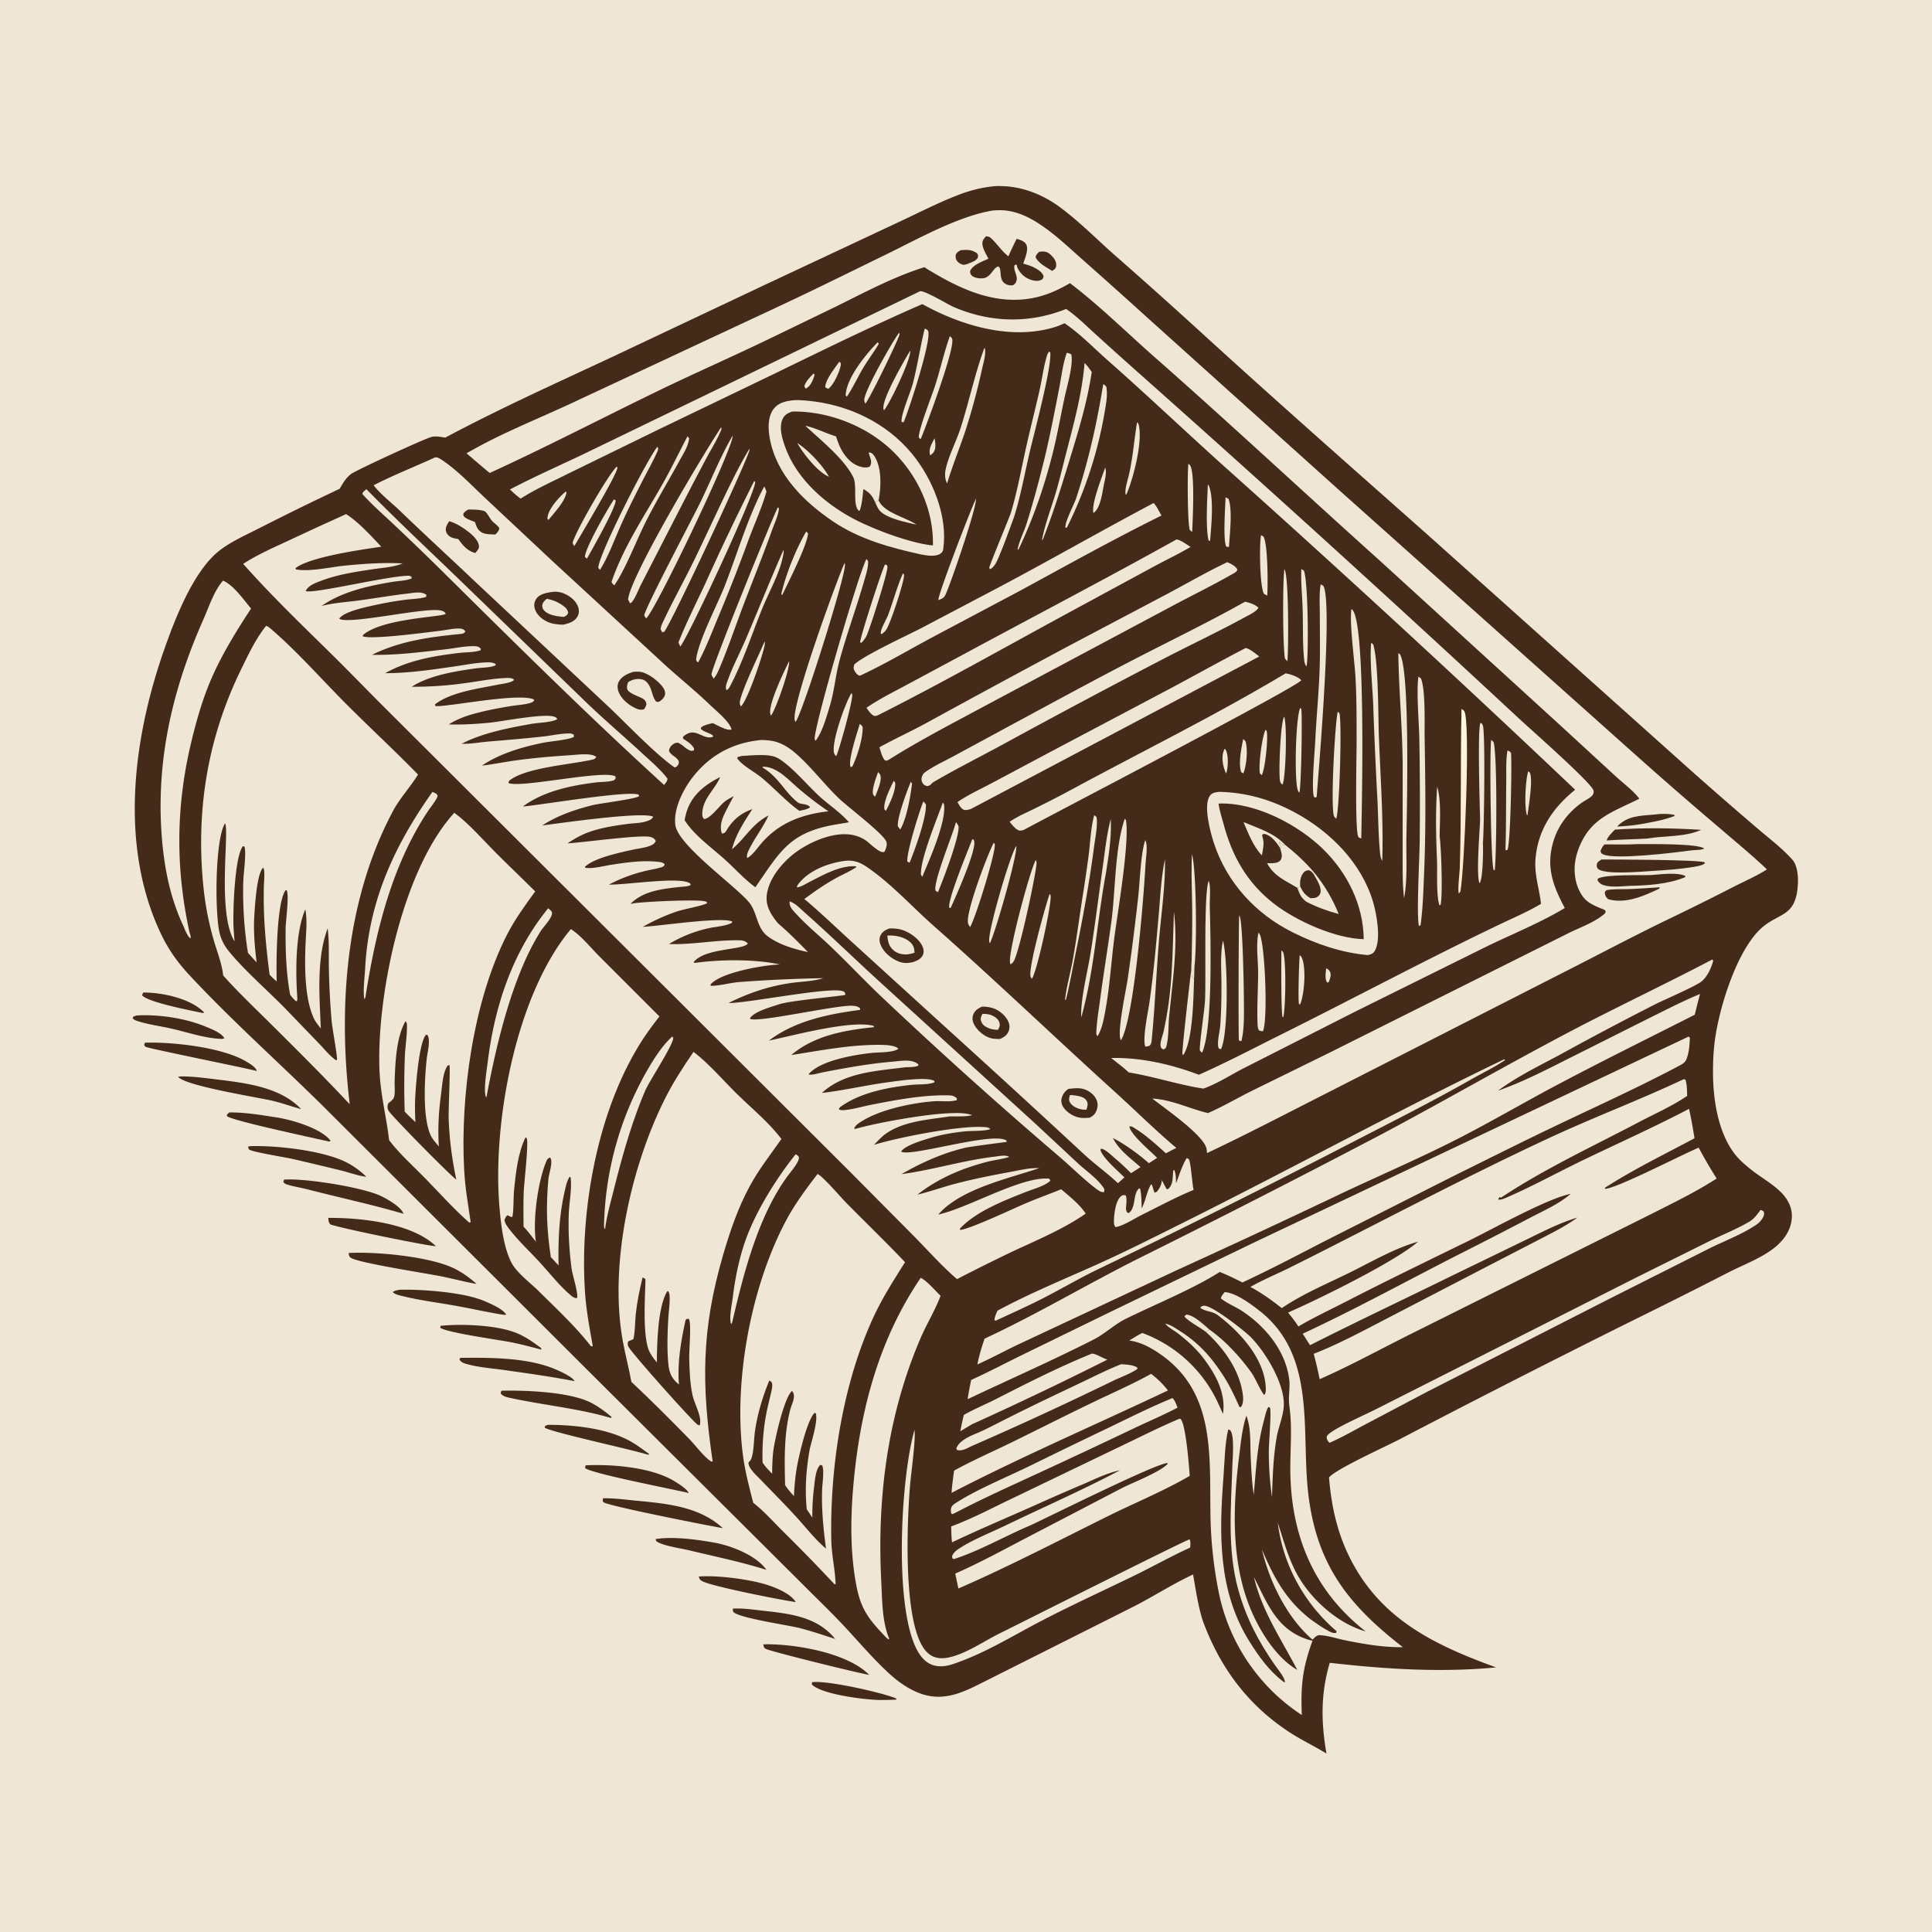 <svg xmlns="http://www.w3.org/2000/svg" display="block" viewBox="0 0 2048 2048"><defs><linearGradient id="a" x1="1563.73" x2="1536.19" y1="841.512" y2="836.473" gradientUnits="userSpaceOnUse"><stop class="stop0" offset="0" stop-color="#ffe8ce"/><stop class="stop1" offset="1" stop-color="#fdf9e0"/></linearGradient></defs><path fill="#f0e6d5" d="M0 0h2048v2048H0z"/><path fill="#442b19" d="M151.842 1052.11c.298 0 .595-.02.892-.01 19.785.11 49.044 6.3 63.488 20.92l-.68.93c-11.165-2.32-60.074-11.69-64.953-19.05zm708.951 731.11.601-.07c15.593-1.97 73.48 10.97 88.543 17.25l.273 1.3a397 397 0 0 1-17.733.35c-14.764-.17-61.415-5.69-71.896-16.48zm-715.976-706.78c23.037-1.31 50.703 2.73 72.111 11.4 5.683 2.3 18.462 7.14 20.892 12.92l-2.578.56a113 113 0 0 1-4.235-.25c-16.59-1.32-33.326-7.1-49.561-10.78-11.687-2.65-23.838-4.12-35.253-7.79-2.285-.74-4.061-1.25-5.659-3.14l.896-1.79zm322.295 328.98c22.374-2.26 58.084-.87 79.147 7.15 8.7 3.32 16.33 8.35 23.801 13.84 1.798 1.32 3.609 2.03 3.953 4.29-10.595-2.81-21.197-5.6-31.938-7.8-11.179-2.28-68.855-10.26-75.448-15.47zm273.643 265.75c19.111-1.35 47.34 2.27 65.727 6.92 11.037 2.79 30.959 9.95 37.041 20.18-15.197-2.07-87.468-16.38-98.526-21.89-2.903-1.45-3.373-2.14-4.242-5.21m68.325 72.02a54 54 0 0 1 4.761-.2c31.437.16 84.738 9.33 107.564 32.44-11.065-1.68-103.655-24.61-109.339-27.44-2.47-1.23-2.308-2.3-2.986-4.8m-32.272-38c11.424-.64 23.962 1.38 35.362 2.63 26.927 2.96 54.864 6.74 73.107 29.5-12.394-3.95-24.854-8.26-37.457-11.46-13.63-3.47-62.093-10.23-70.067-16.79-1.145-.94-.823-2.5-.945-3.88m-195.774-194.83c27.465.08 60.449 3.51 84.942 16.22 7.993 4.14 15.346 9.79 22.613 15.08l-2.047.33c-15.919-5.19-104.066-24.25-109.142-28.66l.483-1.9zm-337.982-331.13c16.776-.2 33.693 2.74 50.228 5.28 15.816 2.43 47.456 11.57 57.192 24.83l-1.711.75c-16.023-3.75-99.478-21.38-107.974-26.74l-.369-1.71zm377.762 374.08c27.689-1.35 67.985 1.96 92.144 15.68 4.114 2.34 15.86 9.52 17.034 13.68-14.564-3.72-104.864-20.9-109.857-26.66zm-467.3-448.03c29.338-.94 82.651 4.87 107.821 20.19 3.622 2.21 9.81 5.68 10.811 9.79-14.253-3.62-114.501-23.76-117.661-25.58-.682-.4-1.097-1.13-1.646-1.69zm334.184 334.1c31.605-.33 70.317-.45 99.799 11.61 4.927 2.02 19.613 8.5 21.517 13.07-24.64-4.76-49.423-8.21-74.264-11.73-13.615-1.93-28.715-2.9-41.835-6.94-2.561-.79-4.193-1.79-5.828-3.96zm-224.61-224.11c1.327-.18 2.559-.33 3.901-.36 26.874-.61 71.598 4.55 96.128 15.28a83.7 83.7 0 0 1 25.201 17.23c-8.469-.94-17.519-4.34-25.857-6.43a4040 4040 0 0 0-52.333-12.47c-7.52-1.72-41.89-7.21-45.766-9.86-1.2-.82-1.021-2.06-1.274-3.39m160.351 151.94c23.396-.7 67.31 2.63 88.673 11.42 6.093 2.51 21.878 9.04 24.439 15.15l-3.088-.07c-17.054-2.71-34.067-6.64-51.101-9.66-17.921-3.19-36.305-5.46-53.972-9.74-3.559-.87-9.49-1.89-11.968-4.59 1.981-1.79 4.458-1.93 7.017-2.51m-234.685-225.89a48 48 0 0 1 6.11-.27c12.009.24 24.276 1.89 36.192 3.36 30.013 3.71 66.183 8.03 88.17 31.27-10.27-2.75-20.202-6.42-30.605-8.85-16.262-3.8-93.191-15.88-99.867-25.51m342.773 332.9c25.443-.59 68.174 1.18 91.281 11 8.94 3.8 18.271 10.63 25.603 16.95l-.767.96c-34.13-10.04-69.101-13.28-103.712-20.63-4.381-.94-10.808-1.72-13.315-5.6zm163.5 157.22c19.007-2.86 43.016.43 62.013 3.79 18.006 3.19 44.576 13.48 55.429 28.89-26.821-8.42-54.296-14.06-81.598-20.64-9.508-2.29-25.982-4.44-33.949-8.94-1.808-1.02-1.405-1.23-1.895-3.1M348 1291.01c34.567-.22 88.577 5.41 114.087 30-7.145.13-104.78-19.75-112.011-23.21-2.003-2.52-1.778-3.65-2.076-6.79m291.171 297.25c11.424-.3 23.552 1.4 34.94 2.49 32.289 3.09 67.15 6.08 92.138 29.17-13.378-2.31-122.6-23.62-126.636-27.63-1.092-1.08-.518-2.62-.442-4.03M301.11 1250.44c21.553-1.7 84.453 8.13 103.728 17.86 6.606 3.34 20.494 11.21 22.896 18.38-33.522-9.85-67.682-17.12-101.496-25.85-6.972-1.81-14.278-2.88-21.141-4.95-2.412-.73-3.148-1.06-4.767-2.89zm68.456 77.77c29.199-1.52 80.994 3.53 107.515 14.44 10.304 4.23 19.862 10.99 28.144 18.38-13.17-2.27-26.171-5.85-39.305-8.41-16.109-3.13-83.345-13.55-93.541-19.01-2.464-1.31-2.284-2.91-2.813-5.4M1053.91 197.397c3-.278 6.09-.165 9.1-.066 21.82.716 43.05 9.321 60.47 22.217 19.9 14.723 38.06 32.993 56.56 49.483a6330 6330 0 0 1 101.09 90.563c77.14 70.316 155.61 139.34 233.71 208.598l278.23 249.1a4600 4600 0 0 0 69.38 60.418c11.99 10.343 25.47 20.436 36.16 32.091l1.27 1.409c5.54 6.038 6.35 17.97 5.96 25.792-1.83 36.893-21.5 29.661-40.79 48.867-24.1 23.991-41.18 78.391-46.56 112.371-2.05 12.95-2.69 26.25-2.63 39.34.14 28.44 5.42 63.45 23.63 86.43 4.78 6.03 10.96 11.21 16.96 15.98 10.43 8.29 23.01 15.07 32.25 24.64 6.66 6.89 11.1 15.59 10.75 25.35-.48 13.65-8.24 24.5-18.56 32.75-13.43 10.73-32.52 17.91-48 25.72a5893 5893 0 0 1-92.69 46.66 13814 13814 0 0 0-256.17 130.41c-15.96 8.29-64.52 30.16-74.62 39.95-.2.19-.4.39-.59.59 2.21 27.71 7.74 54.64 19.52 79.98 32.03 68.91 90.48 97.1 157.58 121.48-58.91 5.63-117.7 1.8-176.31-4.88-9.73 32.81-9.27 62.72-3.5 96.19-12.37-7.64-25.59-13.83-37.83-21.71-45.21-29.09-75.04-69.28-93.43-119.45-4.98-16.05-7.21-32.16-10.16-48.63-21.25 9.87-41.38 22.9-62.27 33.63l-156.04 78.45c-22.46 11.27-43.74 23.26-69.552 14.49-13.645-4.64-25.478-13.33-35.909-23.09-16.507-15.45-31.067-32.67-46.484-49.15-13.603-14.55-28.102-28.38-42.156-42.51l-233.568-232.57-274.813-274.3c-47.32-46.92-97.616-91.44-143.024-140.23-12.225-13.13-21.883-26.48-29.702-42.713-44.907-93.242-30.502-206.91 2.522-301.401 11.576-33.124 31.368-84.92 59.483-106.422 12.343-9.44 27.187-15.919 40.955-22.972a3071 3071 0 0 1 85.906-42.127c3.385-5.79 6.504-11.336 11.905-15.539 5.006-3.895 78.202-37.704 85.854-39.524 4.36-1.036 9.812.205 14.219.804 57.833-30.898 118.052-57.936 177.413-85.707l160.928-76.031 140.522-65.877c21.598-9.989 42.723-21.028 64.961-29.592 12.56-4.839 24.68-7.931 38.07-9.262"/><path fill="#f0e6d5" d="M1405.85 1026.34c1.55.97 2.89 1.75 3.79 3.44 2.03 3.78.13 7.86-1.22 11.51l-1.49.26c-2.86-3.74-1.5-10.69-1.08-15.21M990.549 464.663c.92 3.154 1.231 6.946.775 10.203-.566 4.042-2.236 5.533-5.251 7.855-2.209-6.577 1.675-12.217 4.476-18.058m-127.967-68.838.897 1.743a75 75 0 0 1-.906 2.635c-1.702 4.626-3.85 9.542-8.494 11.731-.583-.753-1.008-1.666-1.474-2.497 1.866-5.635 5.903-9.49 9.977-13.612M1298.17 793.65c.35.371.77.683 1.04 1.113 3.18 5.123 2.78 19.613.51 25.071-.61-1.194-.69-1.272-1.23-2.743-2.74-7.444-3.95-16.196-.32-23.441m-367.364 24.775c.759.829 1.529 1.58 2.064 2.596 2.815 5.35-3.171 17.978-5.14 23.431-.542-.407-1.39-.987-1.767-1.543-2.886-4.263 3.192-19.564 4.843-24.484m16.609 9.285 1.494 1.85c.84 8.694-5.822 22.384-9.833 30.03l-1.63-1.787c-1.04-8.381 6.303-22.458 9.969-30.093m330.865 584.17c-4.69-3.83-20.81-12.57-22.76-16.63l2.02-1.69c7.73.24 18.82 10.99 24.66 15.94zM599.841 520.979l.65 1.26c-1.554 9.335-13.215 21.547-19.103 28.981-1.223-1.555-1.13-.843-.972-2.625.822-9.27 12.599-22.006 19.425-27.616m1020.179 296.57 1.79 1.556c3.28 8.538-1.33 35.057-2.56 44.928l-.63-.054c-3.01-8.939-1.54-37.407 1.4-46.43m-730.375-434.07c1.715 1.17 1.337 1.096 1.805 2.965-1.392 7.376-7.363 21.214-13.46 25.722-1.288-.49-2.087-.977-3.21-1.743.221-8.005 10.263-20.369 14.865-26.944m428.205 399.893c1 .747 1.72 1.694 2.54 2.626 2.46 9.3 1.07 25.031-2.38 33.825l-2.34-1.328c-3.09-9.734.28-25.207 2.18-35.123m23.61-9.747c1.17 1.049 1.11.648 1.39 2.059 1.51 7.613-1.76 39.858-5.39 46.113l-1.94-2.107c-1.52-9.291 2.17-37.664 5.94-46.065M1171.57 495.62c1.82 5.311-.46 13.46-1.54 18.833-1.67 8.316-3.51 24.388-10.94 29.345-2.47-9.579 8.92-37.723 12.48-48.178m108.82 18.131.81.708c5.98 12.983 2.73 43.972 1.53 58.875l-1.5-.266c-3.41-13.078-1.48-44.792-.84-59.317m97.36 498.769c1.33 1.07 1.87 1.8 2.52 3.43 4.36 11.1 2.47 37.99-2.09 48.78l-1.12-.26c-1.3-3.12.02-45.4.69-51.95m-19.42-4.95c.74.57 1.23.8 1.68 1.61 3.62 6.43 2.82 60.22.34 68.85l-.67.34c-1.85-3.47-1.43-62.37-1.35-70.8M911.345 767.406c1.727 1.178 2.053 1.562 3.105 3.25.392 11.988-5.706 31.18-11.038 42.056-.594.246-1.28.119-1.922.141-2.451-8.038 7.405-36.593 9.855-45.447m-74.783-66.651c.679 8.967-13.958 50.829-19.317 57.915-.173-.444-.374-.878-.519-1.331-3.093-9.647 14.723-46.223 19.836-56.584m128.986 127.987c.855.821.3.199 1.196 2.195-1.641 13.315-5.549 36.872-12.473 48.39l-2.441-3.346c-1.311-8.203 10.001-38.881 13.718-47.239m-8.304-221.092c1.211 1.518 1.223 1.778.946 3.76-1.383 9.932-13.315 46.617-18.402 55.573-1.266 2.231-3.316 3.771-5.332 5.287l-.779-.731c-.745-3.656 5.893-14.871 7.51-19.061 5.685-14.728 9.554-30.47 16.057-44.828m341.896-80.425c1.05.392 2.07.981 3.07 1.486 4.52 11.484 1.28 37.946.56 50.848-1.67.392-.7.335-2.92-.24-3.55-7.295-1-41.677-.71-52.094M810.632 679.746c.128 1.181.162 2.354.006 3.537-1.247 9.468-18.595 60.458-25.359 65.563-.819-2.057-1.337-2.994-.945-5.25 2.2-12.636 20.382-49.894 26.298-63.85m154.143-307.942c.027.28.078.558.081.839.091 9.538-21.121 54.273-27.808 62.347-.138-.347-.31-.683-.415-1.043-2.798-9.617 22.325-52.361 28.142-62.143m295.005 119.824c.53.443 1.25.998 1.65 1.561 5.61 7.77 2.78 58.892 2.33 70.773l-2.49-2.195c-2.48-5.76-2.71-62.35-1.49-70.139M930.468 362.745l1.093 1.741c-5.233 8.834-11.53 17.046-16.78 25.926-5.858 9.91-10.632 20.509-17.066 30.061l-1.262-1.305c.428-17.962 21.665-44.025 34.015-56.423m274.852 84.938 1.4 1.417c5.38 17.371-5.44 58.423-12.63 74.92l-.69.383c-1.65-4.357 1.95-15.381 3.06-20.043 4.47-18.824 5.7-37.687 8.86-56.677M854.585 563.499c.815.537 1.323 1.264 1.947 2.005-.83 12.589-20.899 51.606-27.145 64.912l-.592.298-.535-1.229c5.208-21.919 15.062-46.429 26.325-65.986m-203.761-34.134 1.844 1.218c-.167 8.204-24.859 51.564-30.435 61.534-1.035-.463-1.475-1.142-2.211-1.981.778-10.193 24.003-50.491 30.802-60.771M1361.3 759.704c3.24 8.825 1.76 63.671-1.72 71.971-1.55-1.062-2.26-1.799-2.67-3.699-1.76-8.192.45-62.828 4.39-68.272m-382.504 89.892c1.056.924 1.798 1.931 2.656 3.036.929 13.935-11.746 48.481-17.295 61.931l-2.276-1.258c-1.572-7.81 13.276-55.482 16.915-63.709m382.684-246.221c4.87 5.998 4.39 85.843 3.23 97.499-1.03-.863-1.8-1.872-2.65-2.903-2.28-12.904-2.46-81.143-.58-94.596m-24.75-36.032 2.5 1.305c4.88 7.723 4.86 52.225 4.1 62.773l-3.47-1.94c-4.5-7.597-5.03-52.019-3.13-62.138M902.553 734.797c.467.592.606.643.777 1.451 1.122 5.315-13.864 59.502-16.925 65.276-1.333-1.225-1.821-1.679-2.284-3.474-2.888-11.175 11.699-52.582 18.432-63.253m50.543-382.119.495 1.622c-.979 5.321-32.205 69.577-36.339 73.545-.476-1.209-.996-2.494-1.067-3.809-.481-8.951 30.592-63.292 36.911-71.358m77.644 536.787c1.31.741 1.34.432 1.82 1.779 3.21 8.969-19.88 60.296-24.84 71.19l-1.42-.053c-2.35-7.942 20.51-62.529 24.44-72.916m347.49-138.93 1.16.937c1.23 6.849-.04 83.639-2.02 88.904-.68-.959-1.28-1.612-1.67-2.7-3.76-10.505-2.35-76.602 2.53-87.141m-133.8 216.211c4.43 36.744-1.67 74.334-5.11 110.944-.93 9.92-.34 21.91-2.95 31.36-.66 2.4-1.11 2.39-3.2 3.48l-2.02-1.4c-.92-1.99-1.16-2.84-.9-5.11.47-4.22 2.33-8.6 3.25-12.78a422 422 0 0 0 4.91-26.81c4.74-32.79 4.77-66.608 6.02-99.684m19.18-61.362c4.76 19.191 5.19 98.096 2.58 118.796l-.44 13.87c-3.21-2.86-2.6-7.4-2.87-11.42-.14-3.16.22-6.51.33-9.68.37-18.677.76-37.264.54-55.955-.22-18.526-1.15-37.097-.14-55.611m-150.97 42.355c1.03 1.048.96.637 1.09 2.131.84 9.953-14.58 80.35-19.82 87.59-.98-.9-.62-.41-1.28-1.78-3.54-7.29 16.14-77.359 20.01-87.941m-99.29-76.131c1.4 1.253 1.94 2.706 2.81 4.369.73 12.121-16.256 56.171-21.876 69.712-.668-.178-1.865-1.086-2.471-1.465-3.287-7.723 18.277-59.926 21.537-72.616m366.13-268.367 2.61 1.538c4.58 9.607 5.31 89.307 2.9 101.532-.2-.212-.43-.4-.6-.636-1.52-2.095-1.81-5.221-2.04-7.718-1.59-16.992-.98-34.53-1.47-51.606-.4-14.262-2-28.885-1.4-43.11"/><path fill="#f0e6d5" d="M1265.75 1038.05c-.68 19.86-1.18 64.03-11.12 79.84l-1.18.15c-.91-3.87 8.22-80.59 9.43-91.41.27 4.02-.34 8.56 2.87 11.42m257.74-204.191c4.53 15.635 2.63 36.563 2.63 52.889 1.69 13.18 3.3 60.044 1.05 72.244l-1.16.684c-3.58-8.111-2.39-35.453-2.65-45.714-1.13-26.844-1.82-53.281.13-80.103M938.18 598.373l2.071.669c.152.637.391 1.26.457 1.911.549 5.481-18.13 64.086-21.849 72.377-1.479 3.297-3.296 5.62-5.866 8.137l-1.179-.544c-.67-3.375 22.905-76.52 26.366-82.55M653.651 494.701l.802.747c.829 5.712-38.992 71.877-45.541 83.322-1.33-1.445-1.416-1.771-1.88-3.588 3.616-12.871 37.408-71.512 46.619-80.481m944.369 300.828c1.81.666 2.57 1.085 3.76 2.613.96 13.999-.56 94.75-3.75 102.647l-1.07.626-1.13-.752c.85-23.744.52-47.658.86-71.427.16-10.973-.58-22.914 1.33-33.707m-598.593 55.215 1.263 1.772c2.73 18.18-15.484 58.829-23.006 76.799-.575-.545-1.053-1.539-1.478-2.218-.69-16.687 17.263-59.486 23.221-76.353m77.913 45.996c1.03 10.751-22.34 92.105-28.05 103.228-.21-.56-.48-1.1-.63-1.68-2.23-8.822 22.05-92.355 28.68-101.548m-97.083-548.498c1.332.731 2.876 1.128 3.535 2.588 4.064 9-19.881 82.714-25.792 96.444l-.608.455-1.666-.613c-.86-7.827 9.713-31.697 12.095-41.143 4.806-19.064 7.72-38.619 12.436-57.731m26.623 8.125c1.17.849 1.76 1.27 2.36 2.634 3.84 8.735-27.374 92.467-33.193 106.289-1.866-.643-1.032-.039-2.161-2.206.923-11.116 13.795-42.94 17.819-55.704 5.321-16.874 9.165-34.394 15.175-51.013m289.55 640.681c5.07 19.162 6.11 98.132-2.12 115.092l-2.16-.53c-2.77-4.7.85-17.9 1.29-23.59 1.18-15.34 1.42-30.64 1.34-46.02-.07-14.63-1.42-30.63 1.65-44.952m-261.89-468.303c.72 9.844-26.3 88.511-32.11 101.278-1.82 3.985-3.831 4.639-7.701 6.064-.647-5.47 34.541-96.825 39.811-107.342m279.03 441.687c.15.219.33.423.46.656 3.74 6.631 4.97 95.882 4.53 109.552-.24 7.65-.74 15.47-2.63 22.9-1.44.04-.55.11-2.61-.61-.65-1.82-.38-121.296.25-132.498m-260.26-76.944 1.18 1.095c1.57 7.947-20.67 79.444-26.18 88.179-.85-1.299-1.81-2.689-2.16-4.232-2.63-11.451 20.81-73.06 27.16-85.042m364.75-139.049 1.82 1.674c2.61 10.468.13 101.529-3.41 111.835-.82-.757-1.43-1.241-2.06-2.222-4.46-6.896.74-99.182 3.65-111.287m162.63 29.896c.93.642 1.75 1.554 2.57 2.327 4.03 13.276 3.28 116.81 1.24 135.855l-1.21-.391c-2.92-5.954-4.43-123.495-2.6-137.791M830.596 582.75c.122 1.331.128 2.562-.08 3.889-3.077 19.612-14.894 39.708-22.398 58.153-11.166 27.444-20.583 56.99-34.503 83.135-.963 1.809-1.823 2.64-3.459 3.796-.113-.262-.246-.515-.337-.784-.881-2.618-.106-4.834.741-7.331 5.416-15.971 13.854-31.426 20.435-46.984 13.24-31.297 25.939-62.741 39.601-93.874m267.434 328.811c1.01 2.458.76 4.455.4 7.017-2.79 19.583-16.28 82.622-23.05 98.882-.96 2.31-2.18 3.4-4.15 4.87-.15-.47-.33-.94-.46-1.42-2.73-9.73 20.95-98.305 27.26-109.349m61.84-47.38c1 .538 1.71 1.219 2.55 1.969 1.28 9.977-1.45 21.934-2.75 31.97-4.88 37.709-11.77 74.72-19.36 111.97-3.36 16.52-6.29 33.18-10.35 49.54l-.24.28-.74-.18c1.46-13.43 5.46-27.26 7.91-40.58 3.93-21.353 6.75-43.054 10.04-64.522a1612 1612 0 0 0 7.16-48.527c1.67-13.668 2.23-28.653 5.78-41.92M696.721 473.686l.593.563c.115.55.344 1.087.346 1.648.01 3.061-13.482 27.685-16.002 32.648-7.961 15.675-15.946 31.261-23.112 47.321-7.113 15.943-13.375 33.445-22.536 48.263l-1.805-2.187c.39-14.057 50.177-111.992 62.516-128.256m637.349 514.971c.77.849 1.34 1.696 1.75 2.795 5.28 14.048 8.29 90.128 2.91 101.718-1.86-.13-2.56-.3-4.21-.98-1.04-1.9-1.29-3.39-1.39-5.51-.88-18.27.47-36.91.54-55.21.05-13.39-2.51-29.84.4-42.813m234.92-119.842c-.31-11.867-2.91-97.727.4-102.534 1.75.814 1.9 1.077 2.53 2.877 2.67 7.615 1.31 111.867-.03 125.191.03.275.06.549.08.824.38 6.219-.01 37.007-3.61 41.132-3.71-8.492.16-54.832.63-67.49m-334.09 42.022c.48 28.88-4.04 58.096-6.39 86.857-2.86 35.096-4.27 70.466-7.74 105.496-.18 1.82-.41 3-1.5 4.53-1.11 1.54-3.29 1.45-5.07 1.8-3.55-7.31 2.89-37.46 4.16-46.3 4.42-30.74 7.12-61.36 9.82-92.268 1.74-19.917 2.67-40.536 6.72-60.115m-57.52-42.42c1.05 19.327-2.17 38.296-5.07 57.334-9.49 50.715-12.18 102.779-26.13 152.729-1.05-18.61 6.78-48.68 9.86-68.07 4.61-29.034 8.24-58.275 12.35-87.389 2.64-18.03 4.37-36.987 8.99-54.604m-133.9-499.646.63.92c1.12 6.353-1.85 15.725-3.24 22.016a684 684 0 0 1-17.96 66.299c-6.11 18.21-13.43 36.021-18.93 54.432-.16-.304-.33-.598-.47-.912-1.98-4.619-2.07-9.538-.98-14.368 3.34-14.787 11.16-29.15 15.83-43.683 8.98-28 15-57.065 25.12-84.704m125.97 38.535c1.83.857 2.13 1.263 3.33 2.799 1.62 9.173-.54 19.164-2.07 28.252a436.2 436.2 0 0 1-39.71 120.76l-1.42.45c-1.83-4.336 9.07-24.968 11.06-30.984 13.28-40.251 22.07-79.547 28.81-121.277m111.94 526.382c2.26 7.577.81 19.077 1.02 27.171.76 29.603 3.6 129.791-8.17 154.981-.96-.83-1.96-1.34-2.31-2.62-.86-3.07 4.8-43.08 5.32-50.53 1.5-21.84-1.58-117.102 4.14-129.002M728.734 462.614c.752.533 1.207 1.265 1.766 1.989-.771 8.309-6.109 16.29-10.042 23.481-12.139 22.195-25.435 44.001-36.695 66.641-9.015 18.126-21.73 50.636-32.566 65.754-1.413-1.126-2.116-1.963-2.972-3.554 12.197-36.198 34.612-69.612 53.413-102.581 9.667-16.952 18.013-34.483 27.096-51.73"/><path fill="url(#a)" d="M1549.27 751.478c1.09.628 2.17 1.407 2.92 2.447 6.7 9.397.29 167.534-4.09 190.88l-1.6 2.497c-1.57-4.301.75-21.463.92-26.894 1.78-56.236.62-112.647 1.85-168.93"/><path fill="#f0e6d5" d="m824.611 537.68 1.122 1.359c-.63 7.39-4.902 16.083-7.414 23.114-9.237 25.854-19.507 51.217-29.334 76.84-9.035 23.555-17.024 47.827-26.999 70.981-1.499 3.479-2.998 6.459-5.462 9.378-.795-1.279-2.009-2.904-2.277-4.411-.903-5.067 62.826-162.222 70.364-177.261m325.079-152.942c2.87 2.819 5.2 6.293 7.62 9.497-4.88 32.611-14.18 62.823-23.82 94.263-8.44 27.528-16.99 55.24-27.52 82.056-.55 1.532-.12.742-1.49 2.246 3.14-17.319 10.05-34.457 14.96-51.399 4.44-15.349 8.11-31.049 12.13-46.522 7.73-29.755 15.64-59.39 18.12-90.141m303.86 296.527 2.13 1.872c5.55 17.83 5.19 74.37 5.95 95.572 1.61 44.725 5.01 88.993 3.62 133.787-2.12-3.455-2.27-7.69-2.63-11.641-1.52-17.177-1.6-34.588-2.41-51.819a5085 5085 0 0 1-4.53-101.714c-.68-18.812-3.98-48.327-2.13-66.057M799.544 509.768l1.011 1.485c-.833 13.577-69.729 161.361-79.332 174.048-.861-1.488-1.409-2.757-2.005-4.354 8.404-21.29 19.071-42.149 28.693-62.943a2780 2780 0 0 1 51.633-108.236m-23.011-47.79c-.011.465.045.938-.034 1.397-3.631 21.138-83.535 187.237-91.661 192.19l-1.889-3.154c-.198-5.791 51.489-103.7 58.828-118.646 11.576-23.575 21.55-49.167 34.756-71.787m17.842 13.804c.056.286.153.567.168.858.31 5.819-81.817 182.171-90.65 193.388l-1.239-.294-.574.924-1.782-3.7c.29-3.487 2.023-6.669 3.504-9.795 10.006-21.127 21.459-41.667 31.728-62.7 14.415-29.527 27.812-59.561 42.608-88.9a437 437 0 0 1 16.237-29.781m277.085 68.127c6.72-22.236 10.76-44.747 15.74-67.376 4.68-21.242 10.17-42.309 14.92-63.537 2.6-11.59 4.14-24.072 7.5-35.402.64-2.166 1.04-3.135 2.54-4.856l1.14.778c1.87 15.124-17.17 86.074-21.75 105.562-5.42 23.076-9.5 46.368-16.63 69.024-5.28 14.198-10.33 28.613-16.29 42.545-1.92 4.505-4.51 10.803-9.23 12.689-.24-.509-.67-.966-.72-1.525-.17-1.725 20.29-50.831 22.78-57.902m-176.119 52.776c.116.566.338 1.473.357 2.098.392 12.94-45.19 158.113-52.439 166.494-.219-.525-.456-1.043-.658-1.575-4.897-12.897 43.687-146.935 52.74-167.017m586.939 95.826 1.57.799c10.97 16.479 7.55 164.096 7 194.924-.35 19.931 1.37 44.421-2.47 63.747-1.94-15.856-1.43-32.009-1.55-47.963l.05-94.112c-.32-39.192-4.06-78.285-4.6-117.395m-563.82-99.899c.667.593 1.249 1.618 1.772 2.35.202 7.153-2.478 14.946-4.449 21.762-8.051 27.829-18.125 55.036-25.733 83.022-4.402 16.191-5.611 32.922-10.541 49.055-3.443 11.267-7.803 27.329-14.985 36.429-.265-.466-.584-.905-.795-1.398-2.868-6.707 46.096-175.398 54.731-191.22m295.57 297.959c.24.575.53 1.131.7 1.727 1.86 6.265-.1 17.32-.45 24.065-1.72 32.463-11.94 163.397-26.01 186.337-.17-.33-.37-.64-.51-.99-3.44-8.86 5.82-51.81 7.54-63.31a2421 2421 0 0 0 11.32-88.417c1.71-15.735 2.67-45.81 7.41-59.412M810.176 515.652c.915 1.759 1.598 3.576 2.326 5.419-4.98 17.374-12.938 34.752-19.253 51.788a1721 1721 0 0 1-32.227 82.026c-6.541 15.783-12.755 32.027-20.817 47.106-1.7-.566-1.482-.95-2.306-2.452 1.639-18.561 22.879-59.355 30.357-78.437 13.201-33.687 24.938-74.244 41.92-105.45m-45.609-62.891.2 2.228c-3.987 10.248-10.336 20.206-15.543 29.929a4427 4427 0 0 0-25.432 48.517l-44.229 86.114c-2.546 4.88-6.336 15.069-9.947 18.888-.484.511-1.223.697-1.834 1.046l-1.986-3.974c2.145-24.32 80.551-155.591 98.771-182.748m366.283-78.83c1.71.416 3.08.892 4.69 1.549 2.57 10.466-4.42 33.777-6.78 44.642-4.04 18.61-7.31 37.451-11.78 55.957-8.68 35.911-21.18 72.613-37.14 105.965-.52.715-.16.421-1.19.721 1.55-9.01 6.69-18.578 9.49-27.426 6.69-21.193 12.53-42.966 17.91-64.521 6.49-25.952 11.43-52.31 16.6-78.55 2.47-12.521 3.92-26.362 8.2-38.337m269.17 245.386 2.8 1.765c10.14 18.086-4.81 194.062-7.12 223.594l-1.09.833-1.62-.627c-3.16-6.679.74-48.968 1.21-59.053 1.35-28.433 4.43-56.944 4.89-85.403.28-17.128-.01-34.291-.05-51.422-.02-9.651-.75-20.186.98-29.687m32.57 26.228c.34.304.71.578 1.03.913 14.58 15.595 9.96 208.678 9.39 242.389-1.08-.433-2.33-.653-3.04-1.636-3.8-5.243-1.9-85.613-1.91-100.161-.01-23.246.12-46.513-1.22-69.73-.98-17.025-6.54-57.767-4.25-71.775m-240.21 222.254 1.16 1.614c4.12 23.285-9.26 100.222-12.58 126.841-3.17 25.306-4.77 51.056-9.44 76.126-1.64 8.79-3.38 18.21-8.01 25.97-.68-.63-.96-1.41-1.38-2.23.2-11.93 2.44-24.31 3.99-36.17 3.66-27.97 8.36-55.79 12.09-83.751 4.26-31.989 3.61-78.726 14.17-108.4m311.19-150.484 2.69 1.788c5.07 12.794 3.65 47.843 3.91 63.397.8 47.643 1.47 94.923-.54 142.559-.79 18.507-1.24 37.324-3.77 55.686-.49.375-1.13.486-1.7.7-2.82-10.785.67-73.181.77-89.582a3756 3756 0 0 0-.39-108.91c-.38-17.571-3.21-49.709-.97-65.638M843.417 1223.57c1.37.8 2.381 1.27 3.22 2.68 2.171 3.65-8.843 16.51-11.351 19.89-31.499 42.42-47.303 104.45-59.113 155.64l-.954 1.88c-.223-.55-.558-1.06-.667-1.64-1.396-7.41 1.296-19.22 2.257-27.01 2.48-20.08 6.649-40.94 13.399-60.05 10.883-30.8 32.71-65.79 53.209-91.39m-130.882-124.81 1.095 1.31c.465 7.11-25.413 45.97-29.84 56.4-14.304 33.68-24.162 69-33.083 104.44-3.461 13.75-7.53 27.95-9.289 42.04-1.238-1.27-1.171-2.69-1.123-4.41a345.3 345.3 0 0 1 44.706-162.02c7.669-13.43 16.137-27.15 27.534-37.76M581.109 962.792c1.126 1.033 2.835 2.331 3.626 3.617 2.744 4.461-8.513 15.839-11.26 20.149-30.124 47.262-47.328 120.262-57.543 175.262l-.492 1.51c-.261-.61-.625-1.19-.782-1.84-1.911-7.83 1.282-27.31 2.364-35.98 7.364-59.04 26.035-115.93 64.087-162.718m676.841 264.738c.73.43 1.66.63 2.19 1.29 2.25 2.81 3.61 26.7 5.14 32.53-18.65 7.7-36.87 17.49-54.96 26.49-8.53 4.24-18.45 11.12-27.76 12.99-1.66-2.09-1.74-3.56-1.73-6.16.04-7.15 1.72-22.02 7.51-26.56 1.9-1.48 2.86-1.36 4.99-.95 1.49 4.1.46 9.76.21 14.09.12 1.58.6 2.57 1.21 4.02l1.68.62c8.27-5.77 4.06-20.36 11.17-26.25l.97.5c1.59 6.69 1.43 13.89 1.68 20.76 4.01-7.24 5.91-19.95 10.15-25.58 1.25.59 2.41 7.14 3.55 9.03l2.7-1.25-1.03 1.03c2.81-3.35 5.04-6.65 5.74-11.06.1-.67.18-1.34.28-2.01a234 234 0 0 0 5.05 9.46l1.53-.02c5.91-5.37 4.49-12.51 5.55-19.85l1.04-.38c1.88 4.56 1.68 9.21 1.81 14.08 3.51-8.9 6.38-18.62 11.33-26.82m-799.597-388c1.607.443 2.916 1.236 4.382 2.015.365.713 1.03 1.34 1.095 2.138.197 2.43-8.199 13.185-9.794 15.57-38.855 58.107-55.978 129.294-66.613 197.497-.791 2.07-.126 1.56-1.274 2.17-1.484-9.9.391-21.95.912-32.02 3.683-71.192 30.557-129.901 71.292-187.37m699.117 595.35c4.23.03 11.75 4.98 16.38 6.37a3839 3839 0 0 1-143.37 68.47l-12.52 7.47c1.03-5.79 2.42-11.52 3.71-17.26 10.67-6.14 22.47-10.93 33.49-16.55 33.51-17.11 67.43-34.34 102.31-48.5m31.02 11.25c4.68.26 11.1.63 15.38 2.62 1.87.87 1.3.3 1.97 2.09-4.1 3.82-19.24 9.64-25.15 12.51a4023 4023 0 0 1-151.1 69.75c-4.62 2.14-9.95 5.55-15.11 3.9-.74-1.78-.96-1.26-.24-2.8 1.96-4.18 6.09-7.27 9.97-9.56 5.41-3.21 11.52-5.28 17.2-7.96 8.36-3.95 16.58-8.26 24.83-12.42 25.55-12.91 51.28-25.15 77.15-37.4 14.9-7.05 29.76-14.71 45.1-20.73m54.42 35.88c2.67 2.59 3.95 6.77 5.4 10.15-14.8 7.72-30.39 14.36-45.48 21.52a8322 8322 0 0 1-105.27 49.37c-28.7 13.29-57.75 26.32-85.71 41.07l-2.34.94-1.19-.63c-.29-2.06-.72-4.29.07-6.29.7-1.78 2.09-3.12 3.65-4.14 22.32-14.74 55.54-28.27 80.27-40.4a7916 7916 0 0 1 82.62-40.03c22.51-10.87 44.84-22.06 67.98-31.56M388.419 518.585c32.588 33.226 66.464 64.888 99.922 97.197l134.572 130.175c18.861 18.044 38.762 34.954 57.924 52.67 9.001 8.321 19.351 17.017 26.735 26.77-.276 3.032-1.782 4.295-3.582 6.7-78.962-71.931-154.546-146.831-230.452-221.911a2883 2883 0 0 0-55.994-54.116c-11.199-10.64-23.202-20.928-33.459-32.457.645-2.441 2.474-3.394 4.334-5.028M1594.4 1122.93l.78.16-.06.87c-11.03 7.44-23.35 13.26-34.92 19.85-45.36 25.8-92.08 49.06-138.4 73.08a10068 10068 0 0 1-260.48 129.84c-18.48 9.08-36.29 19.49-54.59 28.93-16.76 8.65-34.11 16.35-51.21 24.31l-1.31-.57c-.07-3.35 1.86-6.94 3.12-10.03 34.55-18.61 71.34-33.59 107.1-49.71 29.96-13.51 59.46-28.45 88.89-43.12 114.14-56.87 226.16-118.29 341.08-173.61"/><path fill="#f0e6d5" d="M969.448 1515.74c1.296 11.52-3.61 45.05-4.77 58.95-3.076 36.87-8.134 147.6 16.9 175.6 6.061 6.79 13.998 8.61 22.752 6.96 18.99-3.55 38.01-17.23 55.23-25.72 20.23-9.98 199.03-99.95 201.52-99.75 1.2 2.9.76 5.69.55 8.74-19.88 9-38.92 19.78-58.53 29.34-32.58 15.87-65.61 30.94-97.8 47.6-31.07 16.09-62.18 35.7-95.56 46.67-6.28 2.07-13.271 3.07-19.743 1.28-8.113-2.25-13.629-8.6-17.554-15.73-25.344-46.08-17.435-184.44-2.995-233.94m896.782-233.16c1.63.4 2.08.72 3.37 1.71.4 1.58.59 2.65.07 4.27-1.28 3.96-4.7 7.55-8.08 9.83-15.05 10.16-34.03 17.22-50.43 25.4l-104.82 52.82-193.95 98.95-65.14 34.39c-12.5 6.62-25.01 13.93-37.99 19.5-1.17-1.21-2.26-2.71-2.72-4.37-.64-2.29.32-3.46 1.95-4.91 7.89-7.05 38.12-20.29 49.61-26.12l278.46-140.88 76.94-38.22c13.54-6.57 28.21-12.38 41.09-20.09 5.11-3.06 8.16-7.58 11.64-12.28M837.011 955.573c5.844 1.613 11.209 7.509 15.729 11.504 27.138 23.983 52.986 49.243 79.735 73.623l164.485 149.91 45.91 42.77c8.29 7.63 20.16 15.82 26.51 25.1 1.59 2.33 1.43 2.66.94 5.3-1.75-.13-3.23-.25-4.78-1.22-11.12-6.98-31.62-27.22-43.13-36.89a4976 4976 0 0 1-187.108-168.24c-18.47-17.45-35.858-36.02-54.216-53.58-12.815-12.263-27.423-24.077-39.153-37.302-3.152-3.554-5.152-6.114-4.922-10.975m525.719-241.76c4.58.602 13.63 3.589 16.64 7.336-5.6 7.797-258.82 139.498-293.57 158.314-2.06.878-3.29 1.042-5.52.942-4.39-1.869-7.01-5.697-10.03-9.243 8.17-5.711 18.12-9.85 27.05-14.31a1151 1151 0 0 0 40.87-21.086c74.84-40.478 151.57-78.173 224.56-121.953m-42.24-26.916c5.06 1.201 10.24 5.943 14.41 8.981l-305.7 161.666c-2.65.831-4.39 1.202-7.22 1.077-3.43-1.595-5.13-5.253-7.06-8.353 10.87-7.511 23.35-13.202 35.01-19.404l64.11-34.141 126.21-66.73c26.8-14.282 53.25-29.154 80.24-43.096"/><path fill="#f0e6d5" d="M1220.24 1456.33c6.83 5.3 12.53 10.75 17.82 17.61-72.53 34.38-146.15 66.18-217.75 102.57l-11.57 5.98c.35-7.84 1.66-15.76 2.62-23.56 19.54-10.82 40.27-19.79 60.35-29.62 30.08-14.72 59.9-29.89 90.12-44.36 19.52-9.35 39.49-18.11 58.41-28.62m2.68-923.117c3.27 3.506 5.81 9.081 8.32 13.267-50.56 24.979-99.78 52.453-149.31 79.375l-91.523 48.584c-26.116 13.857-51.907 29.398-78.725 41.778-.241-.019-.493.014-.725-.057-2.453-.761-4.186-3.34-5.314-5.55-1.173-2.3-.691-3.908-.04-6.25 10.083-9.523 55.47-30.53 70.349-38.193l79.508-41.842c56.17-29.654 111.3-61.401 167.46-91.112m24.22 38.622c4.26.368 11.12 5.618 14.95 7.923-13 7.642-26.84 14.209-40.12 21.39l-91.63 49.675c-66.08 35.897-131.824 73.131-198.965 106.987-1.833.925-2.723 1.2-4.779 1.034-3.763-1.823-5.688-5.241-8.057-8.551 12.763-8.902 27.022-15.959 40.714-23.317l60.647-32.545c75.68-40.897 152.08-80.739 227.24-122.596m72.59 66.033c4.43.771 11.31 3.062 14.3 6.458-2.67 4.291-9.77 7.426-14.18 9.842-27.23 14.899-55.44 28.206-83.04 42.428a9531 9531 0 0 0-172.9 92.075c-25.02 13.638-50.62 26.403-75.184 40.842-2.345 2.411-2.977 3.473-6.387 3.779-1.707-.819-2.864-1.036-3.97-2.665-1.58-2.328-1.928-4.692-1.032-7.393.654-1.97 1.772-3.565 3.447-4.763 9.038-6.464 20.036-11.448 29.846-16.762l56.81-30.75c44.77-24.148 89.5-48.56 134.68-71.915 39.18-20.26 79.17-39.548 117.61-61.176m-18.8-41.92c3.89 1.626 9.05 4.052 10.8 8.103-1.27 2.455-3.05 3.19-5.39 4.521-21.72 12.368-44.41 23.421-66.45 35.257L1045.3 747.628c-34.58 18.637-69.514 36.579-102.795 57.491-2.051 1.075-1.835 1.279-4.316 1.006-3.355-3.631-4.45-9.338-5.944-13.979 15.687-8.742 32.096-16.196 47.905-24.733a17187 17187 0 0 1 153.67-83.185L1237 629.749c21.26-11.279 42.19-23.466 63.93-33.801m-2.71 773.712c12.11.86 28.07 12.88 37.32 20.16 61.07 48.07 43 128.74 51.6 196.19 9.44 74.04 42.76 115.67 99.9 160.04-20.37.36-41.87-3.32-61.81-7.43-8.24-1.7-18.31-5.09-26.64-5.25-2.97-.06-5.27 2.82-7.25 4.76-27.06-23.3-45.6-61.29-53.62-95.56 12.83 30.17 25.53 53.67 51.8 74.16 5.75 4.04 11.48 8.13 17.64 11.52 2.84 1.56 6.01 3.51 9.31 2.54l.39-1.64c-33.86-28.93-57.07-70.4-62.28-114.88 5.97 18.57 11.32 38.37 20.91 55.46 14.65 26.1 43 51.46 72.13 59.61-53.63-41.86-78.21-98.99-79.76-166.4-.55-24.28 2.35-48.43-1.08-72.58-1.38-9.73 1.08-19.21-.22-28.8-4.04-29.76-24.87-55.09-49.16-71.35-7.39-4.94-16.25-8.32-23.16-13.78.41-2.89 2.23-4.48 3.98-6.77M236.449 615.504c11.217 4.796 21.873 20.329 29.719 29.589a861 861 0 0 0-7.574 11.636c-12.507 19.598-24.601 40.108-33.969 61.407-9.244 21.013-15.478 42.6-20.989 64.834-17.118 69.072-17.995 135.953-2.694 205.506.75 2.343 1.272 3.778 1.144 6.3-.481-.387-1.017-.713-1.442-1.161-2.796-2.946-4.971-9.27-6.713-13.028-14.854-32.044-20.868-66.327-22.951-101.38-4.658-78.391 13.04-151.444 44.731-222.848 5.81-13.091 11.191-30.123 20.738-40.855M976.014 1354.5c7.418 3.97 14.86 13.18 21.021 19.1-5.622 15.2-14.421 29.22-20.858 44.13-35.474 82.15-46.583 170.05-41.993 258.91.981 19 .802 41.74 8.034 59.47.139.34.286.68.429 1.02l-.729.76-2.622-2.14c-17.825-18.72-26.601-29.07-31.574-55.28-6.771-35.71-6.16-74.01-2.756-110.09 7.284-77.21 27.058-151.07 71.048-215.88m274.406 149.37.98.28c5.69 5.52 8.94 49.33 9.76 60.32-27.61 16.12-57.95 28.46-86.61 42.67-52.63 26.09-104.7 53.26-158.6 76.73l-3.38-15.77c26.04-11.5 51.21-25.24 76.43-38.43l99.16-51.65c12.97-6.74 40.36-16.9 49.6-26.19l-.28-.96c-12.71.63-124.13 56.31-145.44 66.16-26.99 11.38-53.1 26.71-80.95 35.72l-1.38-.73-.59-2.16c1.7-4.25 4.57-6.4 8.36-8.84 14.58-9.34 32.24-16.18 47.92-23.73 40.55-19.54 81.97-37.7 121.78-58.7-13.79 2.87-26.52 9.33-39.39 14.86a2361 2361 0 0 0-48.76 21.31c-29.97 13.43-60.21 26.07-89.87 40.18-.66-5.57-.67-11.26-.88-16.87 21.85-7.99 43.06-19.39 64.09-29.36l118.53-57.03c19.77-9.44 39.31-19.33 59.52-27.81"/><path fill="#f0e6d5" d="M1282.2 1409.5c16.95 11.9 33.24 29.76 45.07 46.58 3.37 4.8 10.07 20.67 13.02 22.62 2.1-2.54 1.53-7.99 1.22-11.11-2.93-29.58-28.18-56.47-50.7-73.53-5.42-4.1-13.02-3.73-18.47-7.66 1.34-1.83 1.8-2.02 4.12-2.24 7.88-.74 42.85 26.45 49.83 33.66 15.43 15.92 34.76 48.03 34.63 70.69-.07 11.69-5.55 23.4-7.55 34.87-3.64 20.88-4.38 42.54-4.99 63.7-2.28-15.71-3.3-31.22-3.4-47.09-.07-9.54 2.83-42.38 1.28-47.68l-1.57-.96c-2.6 3.74-3.54 9.48-4.73 13.89-7.64 28.37-8.28 50.79-10.98 79.32-2-14.01-2.71-28.23-3.27-42.36-.52-12.97.34-26.6-3.65-39.05-.17-.53-.33-1.05-.49-1.58l-.3-.94c-4.58 13.33-5.98 28.94-7.73 42.92-7.11 56.72-9.05 119.31 16.54 171.93 9.83 20.21 25.24 43.18 45.1 54.71-16.99-32.58-37.34-62.06-45.93-98.33 14.27 27.97 24.08 55.36 56.77 65.99 1.73.57 3.51 1 5.29 1.39-10.68 29.43-12.56 47.5-11.34 78.78a203.58 203.58 0 0 1-88.15-130.62 451 451 0 0 1-8.5-73.94c-1.92-67 7.85-138.01-56.35-180.04-9.11-5.96-19.02-11.01-29.94-12.39 4.56-2.8 9.06-5.67 13.88-8.03a143.32 143.32 0 0 1 79.81 73.26l5.7 12.59c3.17-21.5-7.13-40.78-19.62-57.68-8.07-10.91-17.66-19.54-28.32-27.86-3.89-3.05-10.42-6.3-13.27-10.19 6.04 1.28 11.4 5.16 16.53 8.46 19.54 12.6 32.15 26.95 44.84 46.43 6.96 10.69 12.13 21.82 17.28 33.46l1.64.05c3.27-4.78 2.31-11.59 1.34-16.98-4.39-24.5-20.57-46.25-38.56-62.66z"/><path fill="#442b19" d="m1301.98 1515.24 2 .77c4.91 4.99 2.6 30.18 2.4 37.13-1.31 43.79-5.66 89 6.15 131.72 8.31 30.05 21.26 54.87 39.02 80.36 2.95 4.22 10.45 13.02 10.6 18.08l-1.67-.54c-15.14-11.58-26.05-26.73-36.05-42.77-33.61-53.88-32.1-114.4-27.45-175.23 1.23-16.13 1.32-33.82 5-49.52"/><path fill="#f0e6d5" d="M1292.26 839.373c28.69.599 54.97 8.227 80.18 21.792 37.55 20.193 71.09 53.665 83.24 95.511 3.63 12.507 8.61 39.666 1.6 51.354-1.92 3.21-4.12 3.64-7.5 4.4-28.2-2.62-53.97-11.47-79.2-23.966-39.14-19.393-69.9-52.597-83.71-94.51-3.73-11.337-11.41-39.535-4.59-50.071 2.42-3.735 5.95-3.878 9.98-4.51"/><path fill="#442b19" d="M1291.72 851.873c.78-.049 1.57-.105 2.36-.118 37.69-.599 81.65 22.323 108.13 48.052 25.94 25.201 43.03 59.326 43.4 95.768-30.07-.709-71.08-19.062-94.75-37.304-28.95-22.314-44.77-50.545-53.97-85.257-1.85-6.983-4.26-13.964-5.17-21.141"/><path fill="#f0e6d5" d="M1318.16 871.444c15.53 6.583 32.14 11.349 43.98 23.957l-1.32.955-4.96-3.973c.34 2.355 1.5 4.28 2.58 6.361l-1.48.291c-3.37-5.623-9.56-13.713-16.34-14.948-1.64-.299-1.23-.078-2.78 1.049.35 1.712.73 3.356 1.16 5.048 1.2 4.731-.57 11.738-1.33 16.571-9.06-9.252-14.5-23.562-19.51-35.311"/><path fill="#f0e6d5" d="m1356.96 899.035 1.48-.291c-1.08-2.081-2.24-4.006-2.58-6.361l4.96 3.973 1.32-.955c11.83 9.531 22.07 18.879 31.86 30.596l-1.21 1.185c-1.9-2.481-2.39-3.484-5.34-4.708-2.59.383-4.03.653-5.74 2.81-3.36 4.225-3.83 9.521-3.31 14.659l-3.19 1.168c-12.73-7.792-24.45-12.001-32.1-26.096 3.16.064 6.51.224 9.62-.445 1.87-.403 4.11-1.568 5.04-3.284 2.14-3.943.36-8.28-.81-12.251"/><path fill="#f0e6d5" d="M1378.4 939.943c-.52-5.138-.05-10.434 3.31-14.659 1.71-2.157 3.15-2.427 5.74-2.81 2.95 1.224 3.44 2.227 5.34 4.708l1.21-1.185c10.61 13.433 18.67 26.988 25.06 42.883-12.13-3.272-23.02-7.193-34.2-12.947-5.85-4.324-7.19-8.288-9.65-14.822z"/><path fill="#442b19" d="M1378.4 939.943c-.52-5.138-.05-10.434 3.31-14.659 1.71-2.157 3.15-2.427 5.74-2.81 2.95 1.224 3.44 2.227 5.34 4.708 2.84 4.956 8.24 12.927 6.99 18.854-.53 2.542-1.95 4.048-4.21 5.2-1.69.869-4.56.874-6.44.88-5.54-3.301-7.9-6.376-10.73-12.173"/><path fill="#f0e6d5" d="M840.508 424.299c4.932-.407 9.814-.058 14.733.384 42.953 3.863 83.935 22.818 111.571 56.416 21.721 26.407 37.998 65.912 33.09 100.682-.356 2.527-.969 3.748-3.148 5.184-5.45 3.592-14.51 1.829-20.57.75-32.521-7.174-65.029-16.037-92.955-34.843-31.058-20.915-60.149-49.732-67.225-88.005-1.817-9.831-2.352-22.805 3.884-31.152 5.209-6.971 12.569-8.368 20.62-9.416"/><path fill="#442b19" d="M839.822 436.276a73 73 0 0 1 5.191-.03c38.591.971 78.727 18.001 105.343 46.109 24.345 25.708 39.375 60.356 38.575 95.78-3.802-.187-7.675-1.052-11.431-1.67-21.02-4.586-42.65-12.448-62.216-21.373-34.708-15.832-69.075-43.77-82.646-80.455-3.282-8.874-7.371-21.781-2.912-30.729 2.21-4.433 5.58-6.129 10.096-7.632"/><path fill="#f0e6d5" d="M845.142 469.635c11.801 7.58 26.734 23.367 33.576 35.676-11.856-4.732-27.402-24.592-33.576-35.676m82.494 62.613a84 84 0 0 0 3.722-1.936c5.6 13.285 28.508 17.813 40.081 25.811-10.563-2.535-34.243-6.799-40.274-16.69-1.381-2.265-2.478-4.753-3.529-7.185"/><path fill="#f0e6d5" d="M853.643 451.283c11.197 2.531 21.581 7.916 32.557 11.311a183 183 0 0 0 2.869 8.007c3.69 9.385 10.647 19.262 20.261 23.132 3.839 1.545 8.625 2.662 12.541.927 3.656-5.194-.111-9.55-.956-15.127 2.388.26 3.837.964 5.297 3.008 8.827 12.351 7.834 33.803 5.146 47.771a84 84 0 0 1-3.722 1.936c-3.354-7.092-5.542-9.982-12.409-13.792-.874 7.112-1.315 14.801-3.47 21.639-.386 1.226-.06.737-1.373 1.42-7.001-6.837-1.178-26.62-6.156-36.245-10.139-19.607-34.357-38.769-50.585-53.987m935.987 647.697c1.29.26.65-.05 1.75 1.18-.43 7.45-.78 14.96-3.43 22.03-1.64 4.36-4.5 5.72-8.38 7.78-42.42 22.52-86.23 42.31-129.55 62.99-37.53 17.92-74.76 36.64-112.04 55.08l-130.81 66.12c-30.02 15.42-59.51 31.08-90.15 45.3-7.9-4.04-15.76-7.82-24-11.13-28.86 18.31-68.52 34.3-99.83 49.77-11.97 5.92-21.77 15.69-33.69 21.76-40.27 20.5-81.76 38.92-122.68 58.11l-11.06 5.23c1.02-6.86 2.26-13.59 3.73-20.37 18.63-8.49 36.72-18.04 55.1-27.05l90.22-44.01 156.84-75.77zM807.131 784.415c6.109.177 11.96.603 17.774 2.714 7.205 2.616 13.402 6.929 19.116 11.948 16.162 14.197 29.541 32.093 45.079 47.1 8.928 8.622 47.838 37.999 50.485 46.151 1.155 3.555-.467 7.409-2.001 10.53-4.473 2.828-16.067-9.625-20.466-12.439a39.9 39.9 0 0 0-14.903-5.602c-19.059-3.012-43.068 7.338-58.207 18.339-14.061 10.219-28.904 27.583-31.172 45.432-1.52 11.967 4.717 21.401 11.906 30.205 11.051 9.451 21.608 19.985 31.714 30.447-14.681-3.15-30.923-7.83-43.043-17.071-11.686-8.913-10.45-25.513-20.04-36.449-16.26-18.539-75.203-60.333-77.536-81.51-1.994-18.104 9.29-39.322 20.458-52.862 18.331-22.225 42.204-34.316 70.836-36.933"/><path fill="#442b19" d="M786.136 801.345c8.569-.446 17.496-1.335 26.047-.764 5.644.377 10.276 1.419 14.995 4.638 14.579 9.946 28.213 26.741 41.514 38.935 10.121 9.279 22.26 17.083 31.197 27.47-5.317 1.068-10.724 1.794-16.064 2.761-47.404 8.585-57.3 29.009-83.128 66.137-10.969-7.972-20.709-18.706-30.7-27.931-14.553-13.436-33.638-26.4-44.306-43.213.613-3.142 1.329-6.345 2.308-9.396 5.611-17.504 19.653-28.428 35.396-36.225-5.675 13.554-18.491 22.638-18.949 38.546-.078 2.698.165 3.881 1.934 5.883 6.097.026 16.224-13.811 21.264-17.964 3.071-2.531 6.596-4.426 10.093-6.291a1030 1030 0 0 0-7.298 13.884c-4.151 8.11-8.234 16.437-5.26 25.575 3.879.499 4.855-3.393 6.999-6.43 6.72-9.521 14.296-15.363 25.324-19.212-8.865 13.679-17.388 26.589-21.601 42.532 14.438-12.011 20.884-26.53 38.737-35.852-5.613 12.573-14.334 23.378-20.393 35.689-1.427 2.899-3.204 6.31-2.112 9.458 5.703-3.126 11.149-11.291 15.557-16.304 18.835-21.419 42.823-30.075 70.493-33.268-10.744-7.221-20.759-14.902-30.634-23.253-7.51-6.351-15.458-14.825-23.887-19.616-4.677-2.659-9.83-4.507-15.241-4.38l.119.964c17.029 10.218 23.003 25.636 36.855 36.631 1.574 1.25 3.303 1.543 5.217 1.86.744.124 2.082.297 2.815.488 2.197.572 4.063 1.171 5.308 3.111-3.041 2.279-7.662 2.835-11.317 3.716-13.16-9.087-27.316-24.684-40.284-35.311-7.528-6.169-20.322-12.643-25.695-20.385l.453-1.266z"/><path fill="#f0e6d5" d="M975.244 308.74c5.201-.9 29.176 13.865 35.636 16.656 38.88 16.797 80.17 17.753 119.28 2.118 10.95 7.478 20.78 17.326 30.6 26.218a5220 5220 0 0 0 44.98 40.453 24151 24151 0 0 1 404.06 367.121c13.37 12.437 73.8 65.528 79.04 75.885.95 1.887.48 4.424-.89 5.988-2.65 3.039-8.14 5.453-11.52 7.907-14.04 10.188-24.82 24.074-29.79 40.819-8 26.965-.56 46.848 12.1 70.612-25.55 15.444-55.55 27.572-82.58 40.673l-140.78 69.77-116.61 59.21c-13.95 7.02-28.52 16.76-43.16 21.78-26.01-3.93-52.18-12.74-79.11-17.13-5.71-5.49-12.43-10.22-18.54-15.3 31.4-.68 63.69 6.71 92.9 17.77 29.37-13.02 57.98-28.11 86.74-42.43 78.95-39.31 156.73-81.09 236.39-118.99 13.26-6.239 27-12.196 39.55-19.782-1.98-17.117-7.49-31.515-5.69-49.287 3.06-30.244 18.65-52.842 41.89-71.637a17154 17154 0 0 0-375.69-346.075c-40.12-36.213-79.35-73.439-119.91-109.208-14.77-13.03-29.37-28.262-45.74-39.245a76.5 76.5 0 0 1-12.14 4.674c-46.31 13.258-97.88-2.469-138.558-24.956-53.353 23.246-105.533 48.859-157.854 74.302L696.91 455.827l-95.531 46.711c-16.597 8.29-33.862 16.037-49.507 26.039-4.091-3.026-7.65-6.197-11.269-9.753 28.94-15.229 59.089-28.098 88.423-42.524zm839.916 708.34.92 1.37c-2.06 7.62-6.3 17.06-12.6 22.09-6.2 4.95-39.65 19.39-49.28 24.25a3416 3416 0 0 0-99.13 52.45c-22.62 12.22-46.48 23.58-67.18 38.96 25.19-8.82 49.66-21.35 73.47-33.37l91.03-45.68c16.41-8.06 32.8-16.56 49.74-23.47a715 715 0 0 0-5.61 21.98c-49.43 25.05-99.09 49.54-148.05 75.53-36.75 19.52-72.44 40.58-109.69 59.29-37.15 18.66-75.18 35.1-112.8 52.74a11474 11474 0 0 1-178.73 83.3l-165.69 77.63c-15.28 7.17-30.11 15.3-45.5 22.21 1.82-9.26 4.56-18.42 7.63-27.33 55.13-25.67 107.58-56.99 161.87-84.33a13081 13081 0 0 0 260.26-133.01c66.15-35.23 131.08-72.72 197.39-107.6 50.24-26.42 101.73-50.61 151.95-77.01M461.313 484.811c2.178-.101 3.896.668 5.696 1.822 16.955 10.874 32.941 27.884 47.62 41.639l70.263 65.854 120.124 110.786c15.709 14.221 32.193 27.513 47.483 42.209 6.302 6.057 21.223 18.032 22.926 26.15-4.631 1.783-15.053-4.617-19.913-6.726-4.279 1.076-8.753 1.878-12.351 4.538l-.188 1.57c3.466 3.519 8.857 3.926 12.848 7.116l-.114 1.307c-7.648 2.888-14.552-4.878-22.27-4.606-3.404.119-7.372 2.408-9.554 4.901l.342 1.736c3.437 2.251 7.703 4.908 10.175 8.214 1.265 1.692 1.537 1.911 1.232 4.05l-2.329.683c-4.142-.749-7.164-3.802-10.378-6.358l-4.05-2.356c-2.621.05-3.259.111-5.475 1.705-2.515 1.811-3.694 3.698-4.262 6.692 1.788 4.808 6.71 5.866 9.506 9.723 1.266 1.747.958 2.515.73 4.523-1.588 2.034-1.635 2.897-4.214 3.571-21.366-14.903-51.253-46.755-71.487-65.738L502.815 615.778c-26.201-24.833-52.741-49.21-78.775-74.248-9.19-8.838-20.135-17.094-28.006-27.107 21.053-10.862 43.704-19.703 65.279-29.612"/><path fill="#442b19" d="M476.186 552.511c6.116 1.732 11.045 4.577 16.226 8.184 5.703 3.97 14.729 10.845 15.344 18.275.239 2.893-2.293 5.269-4.027 7.319-8.822-2.672-12.717-7.79-18-14.867-3.187-.568-6.587-.986-9.264-2.955-2.038-1.498-3.577-3.592-3.887-6.128-.445-3.646 1.631-6.981 3.608-9.828m20.101-12.392c4.985.016 10.879-.034 15.744 1.222 1.504.388 1.847.552 2.929 1.591 2.572 2.471 4.094 6.454 6.571 9.191 2.566 2.835 5.852 4.474 7.855 7.878-.769 3.302-2.003 4.151-4.289 6.585-4.2-.13-10.915-.035-14.547-2.251-4.515-2.755-5.419-6.234-7.073-11.005-3.263-1.316-7.477-2.565-10.305-4.652-1.742-1.286-1.811-1.822-2.144-3.806 1.29-2.504 2.94-3.367 5.259-4.753m175.24 171.972c2.471-.121 5.035-.224 7.491.127 8.041 1.146 19.882 10.367 24.136 16.936 1.593 2.459 2.548 5.424 1.455 8.305-.968 2.553-3.45 5.067-5.866 6.259-1.556.767-1.818.308-3.333-.171-3.531-4.149-3.985-10.222-6.303-15.115-1.63-3.44-4.17-7.095-8.066-8.139-4.848-1.298-10.26-.246-14.462 2.371-.265.165-.523.342-.784.513-.763 2.408-1.602 4.446-1.005 7.002 1.155 4.946 12.809 7.978 16.905 10.581 2.4 1.526 2.858 2.823 3.569 5.46-.582 2.473-1.001 3.769-2.701 5.679-2.727.728-4.694.528-7.29-.505-7.777-3.096-15.977-9.543-19.312-17.404-1.499-3.533-1.886-7.607-.157-11.138 2.916-5.956 9.778-8.899 15.723-10.761m-84.998-84.819c4.111-.286 7.994.367 11.767 2.035 6.217 2.748 12.409 7.598 14.638 14.267 1.199 3.585.899 7.271-1.088 10.524-3.167 5.187-9.342 6.721-14.818 8.125-5.842-.253-11.542-.673-16.934-3.196-5.895-2.758-11.36-7.488-13.223-13.924-1.016-3.511-.591-6.766 1.343-9.907 3.707-6.02 11.998-6.969 18.315-7.924"/><path fill="#f0e6d5" d="M579.574 634.74c6.632 1.291 11.82 3.372 17.323 7.366 2.838 2.06 4.822 3.955 5.388 7.528-1.341 2.839-1.779 2.82-4.601 4.312-6.591-.525-15.315-1.525-20.332-6.254-1.733-1.632-2.752-3.736-2.489-6.168.318-2.958 2.649-4.942 4.711-6.784m317.925 277.618c7.657-.483 14.188 1.838 20.498 6.063 25.856 17.309 48.485 42.493 71.843 63.133 65.08 57.516 127.78 117.666 192.11 175.996 21.76 19.72 42.66 40.45 65.11 59.4-3.84 1.68-7.45 3.61-11.11 5.64-9.86-8.93-21.26-19.32-32.55-26.26-2.02-1.24-3.85-2.74-6.21-2.21 1.32 8.8 22.59 26.23 29.41 33.29l-8.74 5.66c-9.88-8.87-26.37-21-38.27-26.72.73 1.23 1.48 2.43 2.21 3.65 6.36 10.54 18.02 19.05 27.19 27.17l-10.02 6.47c-5.69-5.71-11.47-11.11-17.64-16.3-3.33-2.86-9.86-9.3-14.12-9.67l-.76 1.18c2.53 8.83 18.72 22.38 25.47 29.27-2.32 2.01-4.58 4.1-6.87 6.15-11.18-10.66-24.07-19.78-35.51-30.32a17268 17268 0 0 0-151.477-138.84l-96.678-88.094c-16.206-14.767-31.885-29.969-48.741-44.021 10.465-7.764 21.398-15.373 32.779-21.733 7.324-4.093 15.268-7.283 22.2-12.012l-.143-.903c-16.9-1.273-35.156 9.322-49.763 16.747-3.891 1.978-8.521 5.124-12.895 5.593.094-2.161 1.011-2.987 2.367-4.661 11.444-14.129 32.686-21.855 50.31-23.668"/><path fill="#442b19" d="M1132.59 1154.29c4.91-.64 10.79-1.32 15.6 0 5.45 1.49 10.51 5 13.35 9.92 2.01 3.47 2.53 7.13 1.45 11-1.43 5.13-3.28 7.12-7.87 9.6-3.02.19-6.2.48-9.22.17-6.87-.73-14.47-5.21-18.43-10.86-2.06-2.94-2.95-6.45-2.05-9.99 1.13-4.41 3.43-7.39 7.17-9.84"/><path fill="#f0e6d5" d="M1134.17 1160.78c4.01.15 7.84.54 11.68 1.77 2.91.94 5.4 2.53 6.6 5.51 1.11 2.75 0 5.63-.83 8.28-1.69-.01-3.44-.02-5.11-.32-4.37-.8-10.3-3.45-12.41-7.63-1.5-2.95-.66-4.68.07-7.61"/><path fill="#442b19" d="M1040.86 1067.1a37 37 0 0 1 10.16 1.14c6.92 1.76 13.93 7.24 17.28 13.54 1.83 3.44 2.38 7.16 1.04 10.89-1.65 4.62-4.83 6.63-9.08 8.65-2.86.04-5.96.03-8.77-.54-7.12-1.46-14.6-7.49-18.26-13.66-1.94-3.28-3.01-7.01-1.83-10.76 1.56-4.96 4.99-7.12 9.46-9.26"/><path fill="#f0e6d5" d="M1041.48 1074.76c3.53-.09 6.94.22 10.18 1.7 3.45 1.56 6.91 3.99 7.85 7.9.77 3.18-.28 4.64-1.57 7.33-3.66-.15-7.35-.58-10.71-2.12-3.39-1.56-6.36-3.73-7.34-7.56-.75-2.95.29-4.75 1.59-7.25"/><path fill="#442b19" d="M942.853 984.176c5.854-.22 11.449.458 16.848 2.842 7.541 3.329 15.936 9.639 18.798 17.702 1 2.82.851 6-.725 8.59-2.288 3.76-6.12 5.26-10.071 6.63-5.047 1.07-9.729 1.36-14.646-.51-8.218-3.11-16.541-9.91-19.759-18.28-1.219-3.17-1.379-6.672.174-9.759 2.016-4.005 5.358-5.712 9.381-7.215"/><path fill="#f0e6d5" d="M940.606 991.733c8.141-.526 18.156 1.323 24.335 7.052 3.458 3.205 4.32 6.545 4.513 11.105-2.138.75-4.329 1.36-6.579 1.65-5.258.67-11.21-.45-15.359-3.89-5.167-4.29-6.363-9.509-6.91-15.917M481.57 861.581c15.721 11.627 29.084 27.323 42.841 41.191 14.124 14.237 28.749 27.989 42.926 42.186-10.76 14.725-21.551 29.585-29.887 45.859-35.927 70.143-49.727 171.883-45.386 249.853 1.095 19.66 4.114 35.66 6.858 54.83l-1.575.48c-16.366-14.44-31.349-31.27-46.606-46.89-12.636-12.93-27.314-25.99-38.222-40.37-2.908-24.88-9.257-48.58-10.265-73.83-3.185-79.77 24.483-213.525 79.316-273.309"/><path fill="#442b19" d="M429.856 1082.53c1.459 1.83 1.504 2.49 1.544 4.92.167 10.22-1.702 20.91-2.171 31.18a788 788 0 0 0-.227 59.71c3.614 3.92 7.63 7.54 11.458 11.25-.541-6.1-.544-12.27-.54-18.4.009-11.93 3.734-66.36 11.776-74.38l1.561.48c3.238 5.81-.122 18.11-.829 24.47-2.379 21.38-4.717 62.29 4.012 81.52 1.942 4.28 5.823 8.38 8.766 12.05-1.161-18.36-.297-35.63 2.131-53.82 1.241-8.8 1.824-23.19 6.418-30.71 1.089-1.78.504-1.2 2.665-1.75 1.039 2.45-1.105 47.67-.834 55.95.733 22.45 3.5 43.47 8.101 65.45-6.45-4.49-68.465-67.29-71.719-72.95-1.582-2.75-1.458-4.89-.54-7.79 1.81-1.55 4.967-3.77 5.969-5.94 1.703-3.69.787-12.85.921-17.01.633-19.63 1.651-47.14 11.538-64.23"/><path fill="#f0e6d5" d="M735.161 1115.01c16.418 12.54 30.596 29.38 45.318 43.89 15.783 15.56 34.58 30.8 47.843 48.46-11.634 16.67-24.04 32.32-33.738 50.31-12.349 22.91-20.698 47.39-27.971 72.29-23.349 79.94-23.082 137.91-11.134 219.46-.742-.19-1.574-.17-2.225-.57-6.85-4.25-16.408-17.17-22.528-23.4-20.094-20.46-40.467-41.03-61.421-60.59-2.601-14.24-6.334-28.25-8.971-42.48-14.913-80.49 7.823-183.65 43.871-256.36 8.896-17.95 19.615-34.54 30.956-51.01"/><path fill="#442b19" d="M681.146 1354.16c.743.32 2.465 1.1 2.918 1.82.977 1.56-4.18 56.49 3.78 75.49 1.994 4.76 5.29 8.79 8.455 12.81.136-19.88.877-58.45 10.844-75.28l1.288-.32c1.24 2.35 1.396 4.41 1.467 7.01.186 6.83-.994 14.01-1.408 20.86-.962 15.9-1.538 32.78-.092 48.64.926 10.16 3.444 16 11.316 22.46-1.898-22.89 2.094-45.93 7.001-68.26 1.853-1.76.74-1.28 3.373-1.34.163.27.361.52.489.81 2.32 5.26-.179 33.11.028 40.89.349 13.15.743 26.6 3.564 39.5 1.997 9.13 10.459 22.94 7.563 31.72-.633-.17-1.292-.26-1.9-.5-3.679-1.47-70.098-75.91-73.484-82.61-1.182-2.34-1.147-3.46-.446-5.91 1.416-.66 2.819-1.29 4.276-1.86l1.242-.48c1.948-8.56 1.612-17.86 2.527-26.61 1.374-13.13 4.111-26.01 7.199-38.84"/><path fill="#f0e6d5" d="M605.164 984.872c10.97 7.059 21.11 19.848 30.414 29.148l63.471 63.46a401 401 0 0 0-13.477 18.1c-51.325 74.29-71.35 185.07-65.444 274.21 1.27 19.16 4.855 37.96 8.206 56.84l-.608.65-1.449-.41c-16.165-20.82-36.467-39.59-55.145-58.16-9.062-9.01-23.66-19.56-29.28-30.83-8.208-16.48-10.792-39.81-12.365-57.92-7.776-89.59 17.401-225.57 75.677-295.088"/><path fill="#442b19" d="m557.157 1205.53 1.31 1.28c1.946 6.52-2.88 46.32-3.3 56.6-.5 12.23-.248 24.57-.196 36.81 4.661 4.96 8.79 10.59 13.05 15.92-3.418-22.5 2.029-62.93 10.744-84.21 1.036-2.53 1.63-3.91 4.182-4.94 3.943 3.63-1.123 17.18-1.618 22.66-2.658 29.38-1.872 53.75 2.57 82.9l8.223 8.85c-.579-25.5.495-53.04 6.29-77.9 1.23-5.46 2.378-11.55 5.476-16.26l.991.95c1.515 12.34-1.465 25.8-1.956 38.27-.75 19.04.525 39.41 2.949 58.3.818 6.38 7.653 27.3 5.737 31.31-2.698.11-4.513-1.24-6.541-2.93-12.017-10.03-22.685-23.98-33.348-35.52-10.394-11.26-22.274-22.25-31.588-34.35-2.241-2.91-4.875-6.22-5.314-9.98.947-2.63 1.05-3.38 3.185-5.12 1.674 1.02 2.954 1.61 4.867 2.05 1.671-3.06 1.404-22.34 1.943-27.69 1.839-18.27 4.115-40.59 12.344-57"/><path fill="#f0e6d5" d="M866.652 1244.44c6.153 3.02 24.19 24.33 30.68 30.91 20.651 20.93 41.775 41.28 62.04 62.61-11.482 18.3-23.259 36.56-32.474 56.14-33.503 71.16-47.347 160.91-45.674 239.04.33 15.42 4.041 30.66 4.557 46.02l-1.198.19a1992 1992 0 0 0-55.29-56.75c-9.958-9.94-19.728-20.96-30.838-29.59-4.217-16.54-8.652-33.24-10.875-50.19-10.309-78.6 8.501-179.5 45.906-249.41 9.446-17.66 21.057-33.11 33.166-48.97"/><path fill="#442b19" d="M815.467 1463.43c.561.32 1.183.56 1.685.97 6.471 5.3-10.413 29.09-8.802 85.94 2.875 4.45 6.485 8.09 10.13 11.9.099-7.77.294-15.54 1.162-23.28 1.361-12.13 11.651-57.82 19.953-64.5 4.801 5.15-.326 13.78-1.901 19.86-6.781 26.2-6.06 53.03-5.465 79.85 2.611 4.35 6.033 7.98 9.389 11.76a252 252 0 0 1 2.692-28.11c2.066-12.77 10.759-51.53 19.132-60.13l1.344.5c2.48 8.25-4.448 29.05-6.552 38.54-3.656 20.99-5.204 42.01-3.03 63.23l5.935 8.76a227 227 0 0 1 1.698-31.21c.75-6.16 1.601-20.59 6.744-24.62l1.932.49c2.479 4.73.135 19.84-.055 25.73-.68 21.16 1.372 41.52 4.124 62.47-11.386-9.5-21.407-22.54-31.425-33.51-12.27-13.43-25.091-26.28-37.707-39.38-4.221-4.38-13.212-12.17-13.08-18.32 1.411-1.32 2.494-2.65 3.167-4.5 2.734-7.51 2.578-21.2 3.897-29.86 2.735-17.96 8.112-35.81 15.033-52.58"/><path fill="#f0e6d5" d="m1785.05 1143.88 1.66.78c1.66 5.53 1.55 11.29 1.77 17.02-15.82 10.79-34.5 19.02-51.52 27.98-48.72 25.67-100.05 49.45-145.94 79.97l-1.63-.73-1.19 2.69c3.34.38 6.16-1.01 9.19-2.32 26.21-11.35 53.12-26.12 78.98-38.63 38.1-18.44 76.59-35.52 114.08-55.25 2.32 10.35 4.08 20.75 5.8 31.21-31.81 17.06-64.78 33-95.14 52.6l.48.99c12.12-.43 81.37-36.22 99.06-43.61a536 536 0 0 0 19.06 32.71c-21.78 14.08-45.34 25.51-68.45 37.2l-103.88 51.81-154.1 76.9c-31.27 15.66-62.41 32.7-94.39 46.8a406 406 0 0 0-6.31-26.91c27.52-10.77 53.72-25.05 79.93-38.63l98.89-51.35 60.71-31.38c13.62-7.13 27.56-13.95 40.01-23.03-19.48 5.68-38.31 15.73-56.57 24.53l-74.86 36.33c-50.62 24.86-101.69 48.97-152.01 74.4l-7.75-12.16c54.82-25.55 108.04-54.68 161.89-82.23a5405 5405 0 0 0 79.05-40.62c14.4-7.6 30.8-14.66 43.1-25.41-24.86 4.89-82.36 37.16-109.16 50.27-43.31 21.18-86.49 42.07-129.37 64.13-16.71 8.61-33.89 16.63-50.11 26.14-3.22-5.17-7.16-9.92-10.87-14.75 31.38-13.65 113.25-53.78 137.75-75.1-25.14 7.01-49.77 21.61-73.24 33.15-23.6 11.6-49.55 22.48-71.24 37.3-10.72-8.4-21.21-16.11-33.3-22.47 12.42-7.09 25.67-12.65 38.54-18.87a4084 4084 0 0 0 53.03-26.74c75.38-38.34 150.33-77.56 227.06-113.15 46.58-21.6 94.56-39.65 140.99-61.57M282.119 663.398c1.682.561 2.98 1.493 4.321 2.633 26.765 22.75 52.253 51.594 77.068 76.724 26.142 26.474 53.649 51.625 79.611 78.284-8.18 13.332-19.104 24.784-26.527 38.697-48.174 90.292-57.559 198.304-47.236 298.504l1.374 12.31c-26.114-27.88-54.872-56.57-82.016-83.52-17.563-17.44-35.611-34.54-52.146-52.96-1.253-12.62-6.533-25.32-9.992-37.513a314.6 314.6 0 0 1-10.565-52.984c-8.915-81.83 3.327-159.883 39.589-234.034 7.77-15.889 15.392-32.289 26.519-46.141"/><path fill="#442b19" d="M238.48 872.766c5.088 6.728-8.703 94.935 10.142 125.111a700 700 0 0 1-1.019-13.783c-.961-15.172.958-76.883 10.021-87.162l1.515.49c2.173 6.709-1.044 28.572-1.278 37.493-.649 24.77 1.012 50.727 5.003 75.155l9.174 10.17c-1.978-16.13-3.489-33.065-2.468-49.296.643-10.235 2.566-45.121 9.412-51.171 2.128 2.085.881 15.033.778 18.483-.97 32.577 1.864 62.634 6.028 94.904 2.329 2.65 4.867 4.9 7.526 7.21-.543-18.26-.459-82.773 9.399-96.749l1.075-.018c3.043 4.699-.947 32.814-1.024 40.91-.213 22.497.546 46.157 4.513 68.337l.298 1.62c1.863 2.54 3.707 4.62 6.02 6.76l1.348-.15.27-2.83c-1.927-26.92-2.39-69.251 8.454-94.311 2.223 11.598.771 24.052.267 35.81-1.005 23.471-1.278 58.111 8.711 79.671 1.806 3.89 4.823 7.4 7.459 10.77-1.435-33.71-4.845-73.99 7.218-105.99 1.816 13.77 1.06 28.47 1.313 42.37.337 18.48 1.329 36.71 2.857 55.14.673 8.11 6.4 38.56 5.738 41.82l-1.24.27c-6.684-4.76-12.491-12.07-18.19-17.99l-35.351-36.66c-18.766-19.23-43.578-40.67-60.067-61.04-4.469-5.53-7.667-11.561-9.437-18.453-5.298-20.629-5.205-98.965 5.535-116.891"/><path fill="#f0e6d5" d="M366.904 544.983c13.664 8.839 26.11 22.736 37.285 34.571-20.224 2.965-75.263 10.608-90.927 22.675l.435 1.376c14.462 2.751 37.19-2.604 52.283-4.068 20.175-1.958 40.618-3.375 60.881-2.279-9.592 3.948-21.104 4.587-31.337 6.098-18.325 2.706-37.113 5.542-54.522 12.078-5.899 2.215-14.246 5.025-16.968 11.088 6.975 3.601 93.007-17.456 110.612-16.11l1.954 2.44-.715-2.084.771.586-.191 1.687c-6.088 2.721-14.409 2.717-21.072 3.851-25.92 4.411-52.624 10.312-74.523 25.414.292-.063.586-.119.876-.191 12.832-3.158 25.665-3.845 38.714-5.607 17.535-2.368 34.97-5.393 52.554-7.417 6.079-.699 13.956-2.49 19.039 1.539l-.445 2.16c-6.9 2.122-15.015 2.069-22.199 3.014a381 381 0 0 0-35.116 6.307c-8.157 1.868-30.072 6.425-34.692 13.789 10.206 6.712 93.642-13.06 108.383-8.566 2.199.671 3.529 1.285 4.56 3.398-4.78 3.436-64.019 4.667-85.859 20.92-1.148.855-2.042 1.25-2.216 2.743 8.34 4.031 68.887-4.184 82.538-5.809 6.43-.766 14.433-2.709 20.773-2.247 2.625.192 3.778.968 5.524 2.807-.986 2.249-2.796 2.64-5.145 2.873-32.723 3.256-63.916 7.374-93.826 22.111 25.787.53 52.027-2.915 77.613-5.79 9.929-1.116 22.154-3.879 32.017-3.287 2.673.16 3.866.72 5.686 2.595l-.205 1.608c-6.99 2.468-15.676 2.007-23.128 2.91-27.643 3.352-53.388 7.788-78.043 21.411 24.162.109 49.225-3.643 73.147-7.069 11.624-1.665 23.846-4.205 35.576-4.39 3.189-.051 5.452.163 8.311 1.709l.164 1.345c-5.238 2.647-14.922 2.466-20.829 3.29-22.188 3.098-49.29 7.366-68.275 19.529a394.6 394.6 0 0 0 57.526-3.956c13.44-1.813 27.065-4.535 40.592-5.235 3.392-.175 7.114-.472 10.147 1.267l-.161 1.267c-4.59 2.911-11.854 3.441-17.241 4.541-20.82 4.248-49.015 7.686-66.193 20.805l.486 1.942-1.07-.318c5.68.744 12.745-.668 18.506-1.274 16.989-1.788 73.491-11.748 86.881-5.61l.432 1.19c-1.196 1.397-2.589 2.102-4.352 2.618-6.175 1.808-13.479 2.111-19.876 3.158-14.095 2.306-28.485 5.006-42.209 8.978-8.778 2.54-16.338 5.737-24.132 10.508 13.879.561 28.808-.438 42.665-1.729 14.031-1.306 58.73-10.354 69.46-6.314 1.857.699 1.969.798 2.862 2.631-6.921 3.508-19.6 3.488-27.482 4.896-23.984 4.285-50.822 9.418-72.683 20.448l-1.238.636c9.087.314 18.492-1.485 27.562-2.281 19.978-1.753 39.909-3.251 59.84-5.562 8.555-.992 17.984-3.16 26.555-3.112 2.384.014 3.167.283 5.083 1.529l.005 1.982c-3.465 2.963-25.254 4.916-31.654 6.177-22.244 4.383-46.961 11.536-65.85 24.414 11.713-1.352 23.338-3.788 35.028-5.409 19.425-2.693 39.284-4.393 58.854-5.653 6.952-.448 22.172-2.697 27.343 1.851-1.127 2.001-2.163 2.412-4.357 2.912-22.386 5.107-68.043 8.176-86.291 21.08-1.71 1.209-2.048 1.458-2.481 3.541 11.442 6.149 101.379-14.367 113.511-6.84l.19 1.936c-.535.639-.872 1.522-1.606 1.916-3.665 1.967-14.722 1.913-19.341 2.482-26.505 3.266-55.547 9.29-77.373 25.49 16.791-1.167 113.5-17.614 122.843-12.404l.262 1.556c-4.098 3.001-40.906 7.442-48.515 9.301-18.734 4.577-37.899 11.069-54.119 21.666 17.415-2.208 107.966-15.307 117.651-9.148-1.874 3.177-5.368 4.253-8.829 5.21-5.579 1.542-11.617 1.474-17.362 2.199-12.401 1.566-25.187 3.548-37.167 7.168-10.343 3.126-18.519 7.598-27.504 13.533 16.198-.811 77.458-9.459 87.878-6.767 2.797.722 4.262 1.742 5.706 4.202-1.021 2.403-2.458 3.552-4.81 4.632-5.795 2.664-12.944 3.218-19.14 4.584-13.316 2.935-41.124 8.662-51.176 18.234l.619 1.068c8.268 1.067 18.254-1.784 26.545-3.087 15.914-2.501 32.479-4.931 48.605-3.45 2.964.273 6.757.407 8.823 2.83-.72 2.03-1.54 2.489-3.556 3.127-5.564 1.763-11.791 2.583-17.486 4.017a166 166 0 0 0-38.136 14.346c17.885.404 72.219-8.23 84.786-1.967 1.824.909 1.21.388 1.975 2.414-3.503 1.825-8.033 1.641-11.938 2.087-17.931 2.049-37.269 3.938-50.917 16.925l-1.042 1.009c.37-.07.74-.143 1.112-.209.618-.11 1.24-.204 1.858-.317 9.804-1.794 69.108-4.594 76.427-2.082 1.713.588 1.151.177 1.926 1.811-4.243 2.64-24.644 6.429-30.942 8.457-12.969 4.176-25.375 10.034-37.272 16.63 16.832-.686 83.536-10.872 94.743-5.599l-.147 1.277c-6.669 3.656-17.128 4.085-24.662 5.777a137.7 137.7 0 0 0-42.215 16.787c25.111.9 50.186-4.561 75.218-3.935 3.366.084 6.063.95 8.409 3.415-4.343 7.08-45.087 4.49-57.381 19.56l.699 1.05c28.124-3.86 63.127-4.25 90.698 1.56a196 196 0 0 0-4.616.29c-16.695 1.26-58.189 8.47-68.989 20.95l.327 1.42c9.847.01 20.321-3.28 30.334-4.02a1513 1513 0 0 1 88.829-4.07c-11.233 3.46-23.406 3.5-34.999 5.2-23.451 3.43-44.339 10.69-65.498 21.09 20.096.46 112.962-18.66 122.524-11.94 1.305.92 1.135 1.78 1.473 3.23-1.345 1.19-57.877 5.9-70.269 10.08-7.806 2.64-27.185 7.73-31.007 15.14 5.338 5.32 90.757-14.35 108.29-13.59 3.118.14 6.389.51 8.612 2.88l-.155 1.49c-33.832 4.52-68.774 11.49-96.565 32.6 25.039-5.26 88.511-22.4 111.257-15.54l.101 1.25c-30.814 3.18-63.445 8.89-87.66 29.57 30.951-4.82 62.612-11.05 94.052-10.81 5.355.04 15.831.28 19.544 4.1-5.179 4.21-20.513 3.68-27.458 4.38-17.913 1.79-55.64 7.87-67.818 22.77 2.949 1.31 11.349-1.39 14.759-2.05 24.923-4.85 49.755-9.32 75.087-11.44 8.376-.7 19.619-3 26.482 2.8l.108 1.48c-4.274 1.97-10.671 1.31-15.426 1.91-29.257 3.71-62.872 5.5-85.86 26.15l-.999.91c23.213-2.7 46.394-8.18 69.655-11.31 10.15-1.36 43-6.4 49.829-1.2-.692 1.84-.065 1.28-2.053 1.87-6.663 1.98-15.721 1.31-22.806 2.07-24.459 2.63-52.886 7.99-73.537 22.33-1.804 1.25-2.562 1.49-3.013 3.71 2.828 1.26 6.043.7 9.029.3 8.609-1.16 16.868-3.63 25.365-5.3 25.668-5.04 54.063-10.39 80.289-9.97 4.32.07 7.31.18 10.39 3.38l-.16 1.63c-6.08 2.33-16.965.76-23.791 1.25-23.106 1.66-56.865 8.63-76.725 21.11-2.955 1.85-7.363 4.39-8.239 8.01 1.646.21.933.28 2.641-.19 24.129-6.66 72.428-15.09 96.794-16.13 8.74-.34 17.21-.81 25.66 1.89-6.96 1.99-16.48 1.16-23.77 1.4-22.121 3.34-49.018 5.02-67.715 18.31-4.644 3.3-8.643 7.77-12.626 11.83 24.846-7.72 88.591-20.21 114.721-18.95 2.83.13 6.62.01 8.57 2.2-6.01 2.48-19.94 1.7-27.12 2.48-12.46 1.34-24.575 3.32-36.585 6.99-6.7 2.04-27.358 8.01-30.749 14.44 9.758 6.11 95.904-21.23 111.494-11.87l.35 1.59c-.02.02-38.7 4.95-43.82 6.17-24.259 5.79-46.223 15.65-67.752 28.02 33.344-4.48 65.602-14.67 98.932-18.56 4.16-.48 12-2.24 15.21.3-7.35 2.44-15.39 3.14-22.93 5.08-27.22 7.04-51.965 17.49-74.255 34.85 13.362-3.11 26.373-7.87 39.645-11.38 19.48-5.16 39.36-9.06 59.16-12.72 9.9-1.83 20.28-4.41 30.37-3.95-33.27 11.16-83.58 22.04-107.088 49.21 32.618-7.28 87.948-40.69 117.568-38.08l1.32 2.15c-6.11 5.78-17.65 8.66-25.52 11.76-23.25 9.19-53.23 20.69-70.44 39.09l.12 1.36c9.13-.19 59.31-23.88 70.47-28.56 12.13-5.09 24.57-9.62 36.79-14.52 9.21 7.9 19.22 15.58 25.98 25.77-23.21 16.33-52.13 28.2-77.84 40.32a2027 2027 0 0 0-58.57 29.16c-15.665-13.44-29.813-29.37-44.256-44.11l-67.519-68.04-203.911-203.45-295.197-294.348c-17.566-17.654-34.907-35.602-52.656-53.063-31.639-31.126-63.723-61.938-93.141-95.208 14.95-9.763 32.327-17.293 48.481-24.853a4047 4047 0 0 1 60.623-27.875m684.706-321.72c2.15-.237 4.25-.369 6.42-.432 20.45-.591 38.11 9.853 53.94 21.794 12.33 9.294 23.81 20.206 35.39 30.408a7530 7530 0 0 1 68.75 61.556l200.69 180.528 319.1 284.98a4565 4565 0 0 0 88.88 77.231c16.15 13.927 32.85 27.559 48.25 42.3-10.88 6.894-23.33 12.326-34.84 18.168a2850 2850 0 0 1-70.02 34.783c-36.45 17.602-72.34 36.701-108.46 55.011l-252.34 128.67c-42.53 21.56-84.73 43.71-127.87 64.05a75 75 0 0 0-.37-3.89c-1.81-14.31-45.19-44.05-57.63-53.88 20.48 1.05 39.27 10.73 59.03 15.37 15.54-6.76 30.68-15.69 45.91-23.29l84.14-41.34 253.02-126.57c11.98-5.832 27.97-11.535 37.85-20.581.52-1.719 1.21-1.979-.55-3.488-.84-.72-3.53-1.527-4.58-1.978-10.33-4.45-16.61-7.375-21.92-18.012-6.52-13.045-6.66-28.546-2-42.187 11.88-34.777 35.77-41.028 65.39-55.792-6.88-9.046-17.06-16.301-25.41-24.047l-58.88-54.163-191.04-174.342c-79.84-71.624-158.21-144.881-238.75-215.75-29.58-26.031-58.15-54.389-89.49-78.219-10.82 6.358-22.53 11.851-34.77 14.778-43.72 10.456-83.54-9.253-119.645-31.665-31.591 9.854-61.979 26.001-91.588 40.687l-68.727 33.268c-40.538 19.718-81.884 37.714-122.433 57.394-59.346 28.801-117.935 59.311-177.939 86.756-8.314-6.766-16.399-13.88-24.57-20.822 36.232-21.153 75.444-36.271 113.324-54.08l214.496-100.208c39.032-18.133 77.67-37.412 116.377-56.243 33.719-16.406 76.075-40.404 112.865-46.753"/><path fill="#442b19" d="M1101.63 266.906c1.31-.16 2.05-.28 3.43-.307 3.87-.078 6.16 1.081 8.91 3.644 3.33 3.102 6 6.738 5.64 11.51-.23 3.08-1.97 3.933-4.33 5.416-5.77-3.751-14.83-8.122-17.56-14.669.65-2.831 1.89-3.568 3.91-5.594m-83.04-1.735c7.01-.469 10.94-.762 17.06 3.184 1.37 2.421 1.35 2.336.79 5.061-2.3 3.275-5.34 4.122-8.96 5.562-2.06 1.055-3.74 1.434-6.02 1.798-2.58-.69-4.69-1.489-6.5-3.584-2-2.325-2.03-4.322-1.9-7.152 1.63-2.994 2.63-3.243 5.53-4.869m735.54 598.244c6.35-.96 14.93-.986 21.13.504l-.36 1.076c-10.91 4.45-24.33 6.554-35.95 8.708-8.21 1.362-16.46 2.052-24.76 2.483 11.25-11.787 24.79-11.376 39.94-12.771m4.8 77.166.56.243-.61 1.232c-16.67 7.81-35.61 16.371-54.12 11.144-1.93-1.67-3.41-3.833-3.58-6.437-.11-1.686.51-1.844 1.51-3.042 7.35-1.683 16.08-.974 23.65-1.24 10.87-.382 21.74-1.186 32.59-1.9m-47.04-61.139c30.21-2.149 61.19-1.678 91.41.216-17.03 7.889-39.1 6.09-57.4 9.268-14.22.868-28.52.913-42.71 2.043.68-3.924 6.06-8.619 8.7-11.527m38.13 48.126c9.53-.548 28.18-3.325 36.75 1.125l-.86 1.356c-17.84 7.214-39.07 8.614-58.16 8.998-8.28.388-17.84 1.651-25.92-.216-3.93-.906-6.26-2.275-8.49-5.744l.64-1.803c8.9-4.635 44.31-3.206 56.04-3.716m-13.6-32.79c12.99.072 63.11-.751 70.11 4.676-.32.156-.61.343-.94.47-3.7 1.44-8.98.971-12.98 1.531-15.82 2.213-80.91 10.244-93.26 4.171-2.07-1.017-2.09-1.43-2.75-3.485.94-2.912 2.26-4.707 4.13-7.044 11.79-.093 23.94.439 35.69-.319m-38.71 16.319c13.41.041 103.44.155 109.52 3.053l-.33 1.36c-3.33 2.145-6.84 2.59-10.67 3.307-15.06 2.52-30.38 3.571-45.61 4.497-10.51.64-50.33 4.323-56.88-2.506-1.02-1.071-1.25-2.892-1.06-4.324.39-2.953 2.84-3.897 5.03-5.387"/><path fill="#442b19" d="M1045.07 250.495c1.81.148 3.48.29 4.92 1.541 6.9 6.005 11.39 13.828 18.96 19.673a306 306 0 0 1 8.75-18.51c3.5.962 8.03 2.309 9.96 5.649 3.18 5.516-1.23 15.011-2.98 20.554 3.89 1.253 8.03 2.3 11.64 4.25 4.12 2.223 8.5 4.638 9.96 9.354-.56 2.039-.8 2.9-2.95 3.864-3.85 1.724-9.34.463-12.98-1.227a23.8 23.8 0 0 1-12.31-13.114c.09-1.528.28-.746-.99-2.197l-1.58.849c-1.54 5.807 3.6 10.515 2.06 16.304-.74 2.746-1.48 3.233-3.63 4.844-3.41.53-6.89-.177-9.57-2.508-3.53-3.067-3.32-7.595-3.86-11.814-.33-2.597-.1-3.96-2.34-5.61-5.7 2.028-7.33 10.456-14.67 12.344-3.41.879-9.94.166-12.75-2.135-2.25-1.845-2.13-2.617-2.38-5.327 3.08-6.781 12.97-9.953 19.44-13.047-2.26-4.519-5.85-10.158-6.36-15.215-.39-3.944 1.39-5.622 3.66-8.522"/></svg>
